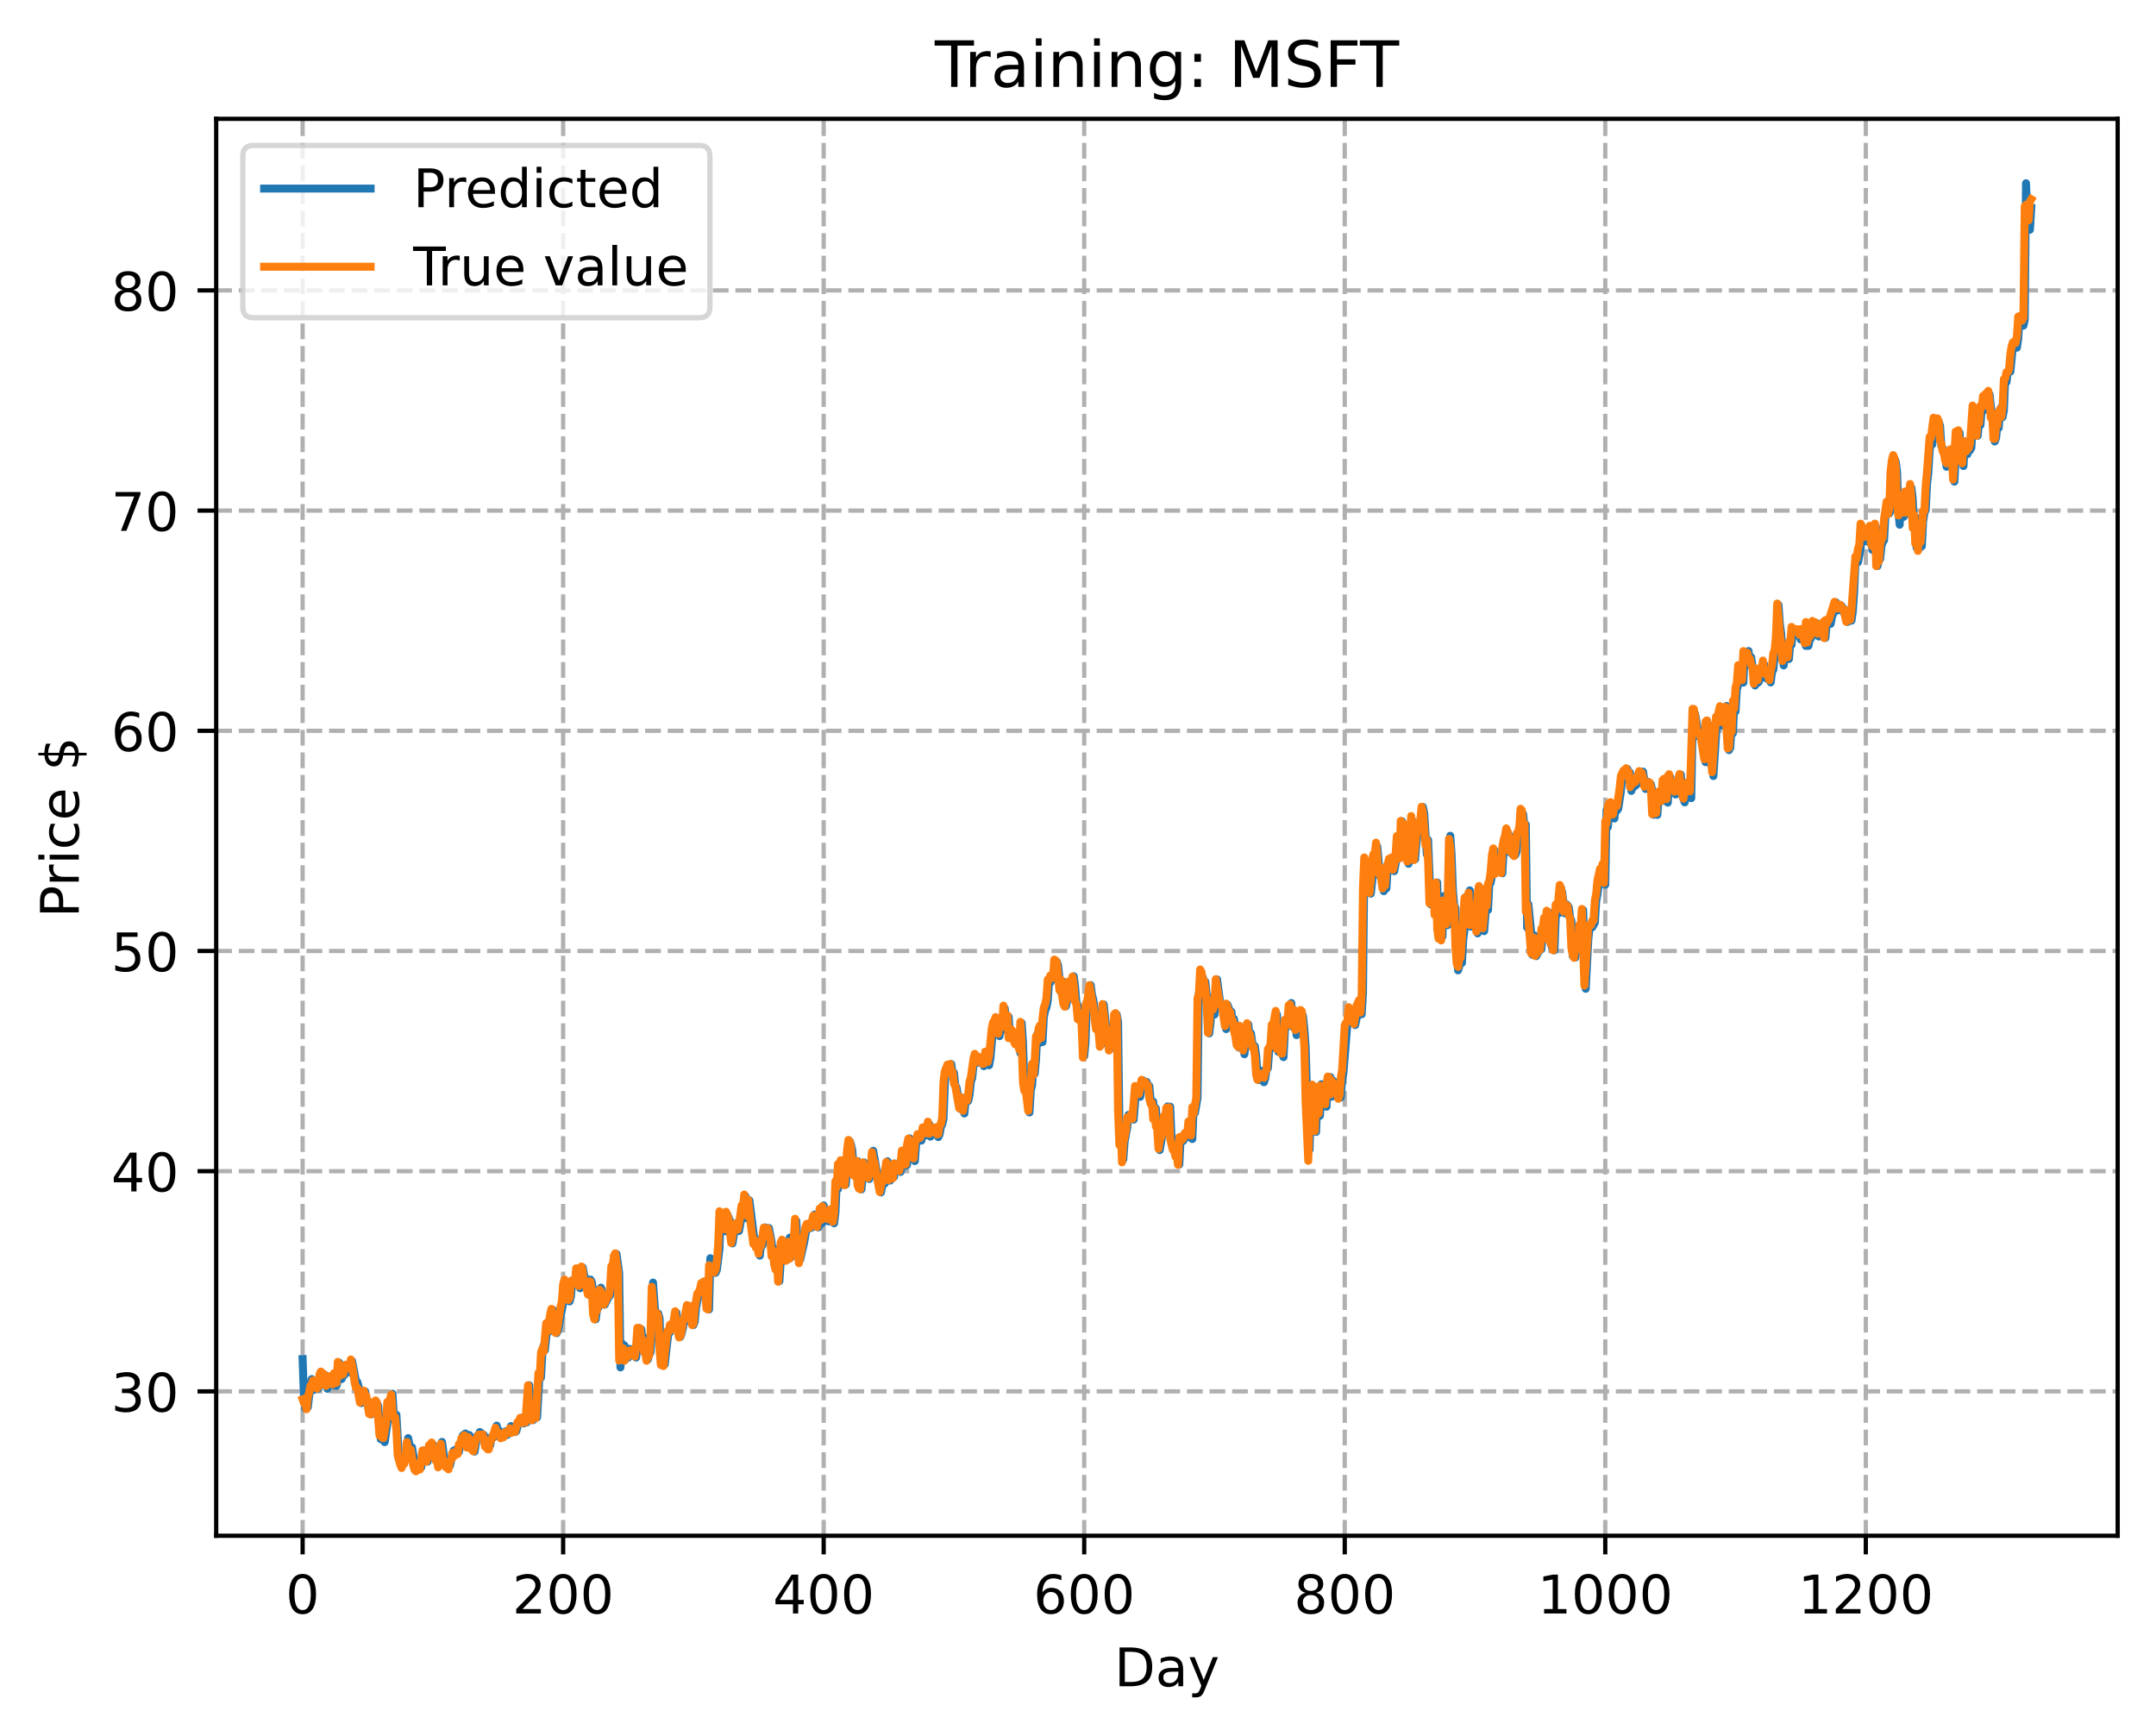 <?xml version="1.0" encoding="utf-8" standalone="no"?>
<!DOCTYPE svg PUBLIC "-//W3C//DTD SVG 1.1//EN"
  "http://www.w3.org/Graphics/SVG/1.1/DTD/svg11.dtd">
<!-- Created with matplotlib (https://matplotlib.org/) -->
<svg height="325.986pt" version="1.1" viewBox="0 0 404.923 325.986" width="404.923pt" xmlns="http://www.w3.org/2000/svg" xmlns:xlink="http://www.w3.org/1999/xlink">
 <defs>
  <style type="text/css">
*{stroke-linecap:butt;stroke-linejoin:round;}
  </style>
 </defs>
 <g id="figure_1">
  <g id="patch_1">
   <path d="M 0 325.986 
L 404.923 325.986 
L 404.923 0 
L 0 0 
z
" style="fill:#ffffff;"/>
  </g>
  <g id="axes_1">
   <g id="patch_2">
    <path d="M 40.603 288.43 
L 397.723 288.43 
L 397.723 22.318 
L 40.603 22.318 
z
" style="fill:#ffffff;"/>
   </g>
   <g id="matplotlib.axis_1">
    <g id="xtick_1">
     <g id="line2d_1">
      <path clip-path="url(#p93d4976bd5)" d="M 56.836 288.43 
L 56.836 22.318 
" style="fill:none;stroke:#b0b0b0;stroke-dasharray:2.96,1.28;stroke-dashoffset:0;stroke-width:0.8;"/>
     </g>
     <g id="line2d_2">
      <defs>
       <path d="M 0 0 
L 0 3.5 
" id="m50eb74ddc1" style="stroke:#000000;stroke-width:0.8;"/>
      </defs>
      <g>
       <use style="stroke:#000000;stroke-width:0.8;" x="56.836" xlink:href="#m50eb74ddc1" y="288.43"/>
      </g>
     </g>
     <g id="text_1">
      <!-- 0 -->
      <defs>
       <path d="M 31.781 66.406 
Q 24.172 66.406 20.328 58.906 
Q 16.5 51.422 16.5 36.375 
Q 16.5 21.391 20.328 13.891 
Q 24.172 6.391 31.781 6.391 
Q 39.453 6.391 43.281 13.891 
Q 47.125 21.391 47.125 36.375 
Q 47.125 51.422 43.281 58.906 
Q 39.453 66.406 31.781 66.406 
z
M 31.781 74.219 
Q 44.047 74.219 50.516 64.516 
Q 56.984 54.828 56.984 36.375 
Q 56.984 17.969 50.516 8.266 
Q 44.047 -1.422 31.781 -1.422 
Q 19.531 -1.422 13.062 8.266 
Q 6.594 17.969 6.594 36.375 
Q 6.594 54.828 13.062 64.516 
Q 19.531 74.219 31.781 74.219 
z
" id="DejaVuSans-48"/>
      </defs>
      <g transform="translate(53.655 303.029)scale(0.1 -0.1)">
       <use xlink:href="#DejaVuSans-48"/>
      </g>
     </g>
    </g>
    <g id="xtick_2">
     <g id="line2d_3">
      <path clip-path="url(#p93d4976bd5)" d="M 105.766 288.43 
L 105.766 22.318 
" style="fill:none;stroke:#b0b0b0;stroke-dasharray:2.96,1.28;stroke-dashoffset:0;stroke-width:0.8;"/>
     </g>
     <g id="line2d_4">
      <g>
       <use style="stroke:#000000;stroke-width:0.8;" x="105.766" xlink:href="#m50eb74ddc1" y="288.43"/>
      </g>
     </g>
     <g id="text_2">
      <!-- 200 -->
      <defs>
       <path d="M 19.188 8.297 
L 53.609 8.297 
L 53.609 0 
L 7.328 0 
L 7.328 8.297 
Q 12.938 14.109 22.625 23.891 
Q 32.328 33.688 34.812 36.531 
Q 39.547 41.844 41.422 45.531 
Q 43.312 49.219 43.312 52.781 
Q 43.312 58.594 39.234 62.25 
Q 35.156 65.922 28.609 65.922 
Q 23.969 65.922 18.812 64.312 
Q 13.672 62.703 7.812 59.422 
L 7.812 69.391 
Q 13.766 71.781 18.938 73 
Q 24.125 74.219 28.422 74.219 
Q 39.75 74.219 46.484 68.547 
Q 53.219 62.891 53.219 53.422 
Q 53.219 48.922 51.531 44.891 
Q 49.859 40.875 45.406 35.406 
Q 44.188 33.984 37.641 27.219 
Q 31.109 20.453 19.188 8.297 
z
" id="DejaVuSans-50"/>
      </defs>
      <g transform="translate(96.223 303.029)scale(0.1 -0.1)">
       <use xlink:href="#DejaVuSans-50"/>
       <use x="63.623" xlink:href="#DejaVuSans-48"/>
       <use x="127.246" xlink:href="#DejaVuSans-48"/>
      </g>
     </g>
    </g>
    <g id="xtick_3">
     <g id="line2d_5">
      <path clip-path="url(#p93d4976bd5)" d="M 154.697 288.43 
L 154.697 22.318 
" style="fill:none;stroke:#b0b0b0;stroke-dasharray:2.96,1.28;stroke-dashoffset:0;stroke-width:0.8;"/>
     </g>
     <g id="line2d_6">
      <g>
       <use style="stroke:#000000;stroke-width:0.8;" x="154.697" xlink:href="#m50eb74ddc1" y="288.43"/>
      </g>
     </g>
     <g id="text_3">
      <!-- 400 -->
      <defs>
       <path d="M 37.797 64.312 
L 12.891 25.391 
L 37.797 25.391 
z
M 35.203 72.906 
L 47.609 72.906 
L 47.609 25.391 
L 58.016 25.391 
L 58.016 17.188 
L 47.609 17.188 
L 47.609 0 
L 37.797 0 
L 37.797 17.188 
L 4.891 17.188 
L 4.891 26.703 
z
" id="DejaVuSans-52"/>
      </defs>
      <g transform="translate(145.153 303.029)scale(0.1 -0.1)">
       <use xlink:href="#DejaVuSans-52"/>
       <use x="63.623" xlink:href="#DejaVuSans-48"/>
       <use x="127.246" xlink:href="#DejaVuSans-48"/>
      </g>
     </g>
    </g>
    <g id="xtick_4">
     <g id="line2d_7">
      <path clip-path="url(#p93d4976bd5)" d="M 203.628 288.43 
L 203.628 22.318 
" style="fill:none;stroke:#b0b0b0;stroke-dasharray:2.96,1.28;stroke-dashoffset:0;stroke-width:0.8;"/>
     </g>
     <g id="line2d_8">
      <g>
       <use style="stroke:#000000;stroke-width:0.8;" x="203.628" xlink:href="#m50eb74ddc1" y="288.43"/>
      </g>
     </g>
     <g id="text_4">
      <!-- 600 -->
      <defs>
       <path d="M 33.016 40.375 
Q 26.375 40.375 22.484 35.828 
Q 18.609 31.297 18.609 23.391 
Q 18.609 15.531 22.484 10.953 
Q 26.375 6.391 33.016 6.391 
Q 39.656 6.391 43.531 10.953 
Q 47.406 15.531 47.406 23.391 
Q 47.406 31.297 43.531 35.828 
Q 39.656 40.375 33.016 40.375 
z
M 52.594 71.297 
L 52.594 62.312 
Q 48.875 64.062 45.094 64.984 
Q 41.312 65.922 37.594 65.922 
Q 27.828 65.922 22.672 59.328 
Q 17.531 52.734 16.797 39.406 
Q 19.672 43.656 24.016 45.922 
Q 28.375 48.188 33.594 48.188 
Q 44.578 48.188 50.953 41.516 
Q 57.328 34.859 57.328 23.391 
Q 57.328 12.156 50.688 5.359 
Q 44.047 -1.422 33.016 -1.422 
Q 20.359 -1.422 13.672 8.266 
Q 6.984 17.969 6.984 36.375 
Q 6.984 53.656 15.188 63.938 
Q 23.391 74.219 37.203 74.219 
Q 40.922 74.219 44.703 73.484 
Q 48.484 72.75 52.594 71.297 
z
" id="DejaVuSans-54"/>
      </defs>
      <g transform="translate(194.084 303.029)scale(0.1 -0.1)">
       <use xlink:href="#DejaVuSans-54"/>
       <use x="63.623" xlink:href="#DejaVuSans-48"/>
       <use x="127.246" xlink:href="#DejaVuSans-48"/>
      </g>
     </g>
    </g>
    <g id="xtick_5">
     <g id="line2d_9">
      <path clip-path="url(#p93d4976bd5)" d="M 252.558 288.43 
L 252.558 22.318 
" style="fill:none;stroke:#b0b0b0;stroke-dasharray:2.96,1.28;stroke-dashoffset:0;stroke-width:0.8;"/>
     </g>
     <g id="line2d_10">
      <g>
       <use style="stroke:#000000;stroke-width:0.8;" x="252.558" xlink:href="#m50eb74ddc1" y="288.43"/>
      </g>
     </g>
     <g id="text_5">
      <!-- 800 -->
      <defs>
       <path d="M 31.781 34.625 
Q 24.75 34.625 20.719 30.859 
Q 16.703 27.094 16.703 20.516 
Q 16.703 13.922 20.719 10.156 
Q 24.75 6.391 31.781 6.391 
Q 38.812 6.391 42.859 10.172 
Q 46.922 13.969 46.922 20.516 
Q 46.922 27.094 42.891 30.859 
Q 38.875 34.625 31.781 34.625 
z
M 21.922 38.812 
Q 15.578 40.375 12.031 44.719 
Q 8.5 49.078 8.5 55.328 
Q 8.5 64.062 14.719 69.141 
Q 20.953 74.219 31.781 74.219 
Q 42.672 74.219 48.875 69.141 
Q 55.078 64.062 55.078 55.328 
Q 55.078 49.078 51.531 44.719 
Q 48 40.375 41.703 38.812 
Q 48.828 37.156 52.797 32.312 
Q 56.781 27.484 56.781 20.516 
Q 56.781 9.906 50.312 4.234 
Q 43.844 -1.422 31.781 -1.422 
Q 19.734 -1.422 13.25 4.234 
Q 6.781 9.906 6.781 20.516 
Q 6.781 27.484 10.781 32.312 
Q 14.797 37.156 21.922 38.812 
z
M 18.312 54.391 
Q 18.312 48.734 21.844 45.562 
Q 25.391 42.391 31.781 42.391 
Q 38.141 42.391 41.719 45.562 
Q 45.312 48.734 45.312 54.391 
Q 45.312 60.062 41.719 63.234 
Q 38.141 66.406 31.781 66.406 
Q 25.391 66.406 21.844 63.234 
Q 18.312 60.062 18.312 54.391 
z
" id="DejaVuSans-56"/>
      </defs>
      <g transform="translate(243.015 303.029)scale(0.1 -0.1)">
       <use xlink:href="#DejaVuSans-56"/>
       <use x="63.623" xlink:href="#DejaVuSans-48"/>
       <use x="127.246" xlink:href="#DejaVuSans-48"/>
      </g>
     </g>
    </g>
    <g id="xtick_6">
     <g id="line2d_11">
      <path clip-path="url(#p93d4976bd5)" d="M 301.489 288.43 
L 301.489 22.318 
" style="fill:none;stroke:#b0b0b0;stroke-dasharray:2.96,1.28;stroke-dashoffset:0;stroke-width:0.8;"/>
     </g>
     <g id="line2d_12">
      <g>
       <use style="stroke:#000000;stroke-width:0.8;" x="301.489" xlink:href="#m50eb74ddc1" y="288.43"/>
      </g>
     </g>
     <g id="text_6">
      <!-- 1000 -->
      <defs>
       <path d="M 12.406 8.297 
L 28.516 8.297 
L 28.516 63.922 
L 10.984 60.406 
L 10.984 69.391 
L 28.422 72.906 
L 38.281 72.906 
L 38.281 8.297 
L 54.391 8.297 
L 54.391 0 
L 12.406 0 
z
" id="DejaVuSans-49"/>
      </defs>
      <g transform="translate(288.764 303.029)scale(0.1 -0.1)">
       <use xlink:href="#DejaVuSans-49"/>
       <use x="63.623" xlink:href="#DejaVuSans-48"/>
       <use x="127.246" xlink:href="#DejaVuSans-48"/>
       <use x="190.869" xlink:href="#DejaVuSans-48"/>
      </g>
     </g>
    </g>
    <g id="xtick_7">
     <g id="line2d_13">
      <path clip-path="url(#p93d4976bd5)" d="M 350.419 288.43 
L 350.419 22.318 
" style="fill:none;stroke:#b0b0b0;stroke-dasharray:2.96,1.28;stroke-dashoffset:0;stroke-width:0.8;"/>
     </g>
     <g id="line2d_14">
      <g>
       <use style="stroke:#000000;stroke-width:0.8;" x="350.419" xlink:href="#m50eb74ddc1" y="288.43"/>
      </g>
     </g>
     <g id="text_7">
      <!-- 1200 -->
      <g transform="translate(337.694 303.029)scale(0.1 -0.1)">
       <use xlink:href="#DejaVuSans-49"/>
       <use x="63.623" xlink:href="#DejaVuSans-50"/>
       <use x="127.246" xlink:href="#DejaVuSans-48"/>
       <use x="190.869" xlink:href="#DejaVuSans-48"/>
      </g>
     </g>
    </g>
    <g id="text_8">
     <!-- Day -->
     <defs>
      <path d="M 19.672 64.797 
L 19.672 8.109 
L 31.594 8.109 
Q 46.688 8.109 53.688 14.938 
Q 60.688 21.781 60.688 36.531 
Q 60.688 51.172 53.688 57.984 
Q 46.688 64.797 31.594 64.797 
z
M 9.812 72.906 
L 30.078 72.906 
Q 51.266 72.906 61.172 64.094 
Q 71.094 55.281 71.094 36.531 
Q 71.094 17.672 61.125 8.828 
Q 51.172 0 30.078 0 
L 9.812 0 
z
" id="DejaVuSans-68"/>
      <path d="M 34.281 27.484 
Q 23.391 27.484 19.188 25 
Q 14.984 22.516 14.984 16.5 
Q 14.984 11.719 18.141 8.906 
Q 21.297 6.109 26.703 6.109 
Q 34.188 6.109 38.703 11.406 
Q 43.219 16.703 43.219 25.484 
L 43.219 27.484 
z
M 52.203 31.203 
L 52.203 0 
L 43.219 0 
L 43.219 8.297 
Q 40.141 3.328 35.547 0.953 
Q 30.953 -1.422 24.312 -1.422 
Q 15.922 -1.422 10.953 3.297 
Q 6 8.016 6 15.922 
Q 6 25.141 12.172 29.828 
Q 18.359 34.516 30.609 34.516 
L 43.219 34.516 
L 43.219 35.406 
Q 43.219 41.609 39.141 45 
Q 35.062 48.391 27.688 48.391 
Q 23 48.391 18.547 47.266 
Q 14.109 46.141 10.016 43.891 
L 10.016 52.203 
Q 14.938 54.109 19.578 55.047 
Q 24.219 56 28.609 56 
Q 40.484 56 46.344 49.844 
Q 52.203 43.703 52.203 31.203 
z
" id="DejaVuSans-97"/>
      <path d="M 32.172 -5.078 
Q 28.375 -14.844 24.75 -17.812 
Q 21.141 -20.797 15.094 -20.797 
L 7.906 -20.797 
L 7.906 -13.281 
L 13.188 -13.281 
Q 16.891 -13.281 18.938 -11.516 
Q 21 -9.766 23.484 -3.219 
L 25.094 0.875 
L 2.984 54.688 
L 12.5 54.688 
L 29.594 11.922 
L 46.688 54.688 
L 56.203 54.688 
z
" id="DejaVuSans-121"/>
     </defs>
     <g transform="translate(209.29 316.707)scale(0.1 -0.1)">
      <use xlink:href="#DejaVuSans-68"/>
      <use x="77.002" xlink:href="#DejaVuSans-97"/>
      <use x="138.281" xlink:href="#DejaVuSans-121"/>
     </g>
    </g>
   </g>
   <g id="matplotlib.axis_2">
    <g id="ytick_1">
     <g id="line2d_15">
      <path clip-path="url(#p93d4976bd5)" d="M 40.603 261.322 
L 397.723 261.322 
" style="fill:none;stroke:#b0b0b0;stroke-dasharray:2.96,1.28;stroke-dashoffset:0;stroke-width:0.8;"/>
     </g>
     <g id="line2d_16">
      <defs>
       <path d="M 0 0 
L -3.5 0 
" id="mb275c84065" style="stroke:#000000;stroke-width:0.8;"/>
      </defs>
      <g>
       <use style="stroke:#000000;stroke-width:0.8;" x="40.603" xlink:href="#mb275c84065" y="261.322"/>
      </g>
     </g>
     <g id="text_9">
      <!-- 30 -->
      <defs>
       <path d="M 40.578 39.312 
Q 47.656 37.797 51.625 33 
Q 55.609 28.219 55.609 21.188 
Q 55.609 10.406 48.188 4.484 
Q 40.766 -1.422 27.094 -1.422 
Q 22.516 -1.422 17.656 -0.516 
Q 12.797 0.391 7.625 2.203 
L 7.625 11.719 
Q 11.719 9.328 16.594 8.109 
Q 21.484 6.891 26.812 6.891 
Q 36.078 6.891 40.938 10.547 
Q 45.797 14.203 45.797 21.188 
Q 45.797 27.641 41.281 31.266 
Q 36.766 34.906 28.719 34.906 
L 20.219 34.906 
L 20.219 43.016 
L 29.109 43.016 
Q 36.375 43.016 40.234 45.922 
Q 44.094 48.828 44.094 54.297 
Q 44.094 59.906 40.109 62.906 
Q 36.141 65.922 28.719 65.922 
Q 24.656 65.922 20.016 65.031 
Q 15.375 64.156 9.812 62.312 
L 9.812 71.094 
Q 15.438 72.656 20.344 73.438 
Q 25.25 74.219 29.594 74.219 
Q 40.828 74.219 47.359 69.109 
Q 53.906 64.016 53.906 55.328 
Q 53.906 49.266 50.438 45.094 
Q 46.969 40.922 40.578 39.312 
z
" id="DejaVuSans-51"/>
      </defs>
      <g transform="translate(20.878 265.121)scale(0.1 -0.1)">
       <use xlink:href="#DejaVuSans-51"/>
       <use x="63.623" xlink:href="#DejaVuSans-48"/>
      </g>
     </g>
    </g>
    <g id="ytick_2">
     <g id="line2d_17">
      <path clip-path="url(#p93d4976bd5)" d="M 40.603 219.967 
L 397.723 219.967 
" style="fill:none;stroke:#b0b0b0;stroke-dasharray:2.96,1.28;stroke-dashoffset:0;stroke-width:0.8;"/>
     </g>
     <g id="line2d_18">
      <g>
       <use style="stroke:#000000;stroke-width:0.8;" x="40.603" xlink:href="#mb275c84065" y="219.967"/>
      </g>
     </g>
     <g id="text_10">
      <!-- 40 -->
      <g transform="translate(20.878 223.766)scale(0.1 -0.1)">
       <use xlink:href="#DejaVuSans-52"/>
       <use x="63.623" xlink:href="#DejaVuSans-48"/>
      </g>
     </g>
    </g>
    <g id="ytick_3">
     <g id="line2d_19">
      <path clip-path="url(#p93d4976bd5)" d="M 40.603 178.611 
L 397.723 178.611 
" style="fill:none;stroke:#b0b0b0;stroke-dasharray:2.96,1.28;stroke-dashoffset:0;stroke-width:0.8;"/>
     </g>
     <g id="line2d_20">
      <g>
       <use style="stroke:#000000;stroke-width:0.8;" x="40.603" xlink:href="#mb275c84065" y="178.611"/>
      </g>
     </g>
     <g id="text_11">
      <!-- 50 -->
      <defs>
       <path d="M 10.797 72.906 
L 49.516 72.906 
L 49.516 64.594 
L 19.828 64.594 
L 19.828 46.734 
Q 21.969 47.469 24.109 47.828 
Q 26.266 48.188 28.422 48.188 
Q 40.625 48.188 47.75 41.5 
Q 54.891 34.812 54.891 23.391 
Q 54.891 11.625 47.562 5.094 
Q 40.234 -1.422 26.906 -1.422 
Q 22.312 -1.422 17.547 -0.641 
Q 12.797 0.141 7.719 1.703 
L 7.719 11.625 
Q 12.109 9.234 16.797 8.062 
Q 21.484 6.891 26.703 6.891 
Q 35.156 6.891 40.078 11.328 
Q 45.016 15.766 45.016 23.391 
Q 45.016 31 40.078 35.438 
Q 35.156 39.891 26.703 39.891 
Q 22.75 39.891 18.812 39.016 
Q 14.891 38.141 10.797 36.281 
z
" id="DejaVuSans-53"/>
      </defs>
      <g transform="translate(20.878 182.41)scale(0.1 -0.1)">
       <use xlink:href="#DejaVuSans-53"/>
       <use x="63.623" xlink:href="#DejaVuSans-48"/>
      </g>
     </g>
    </g>
    <g id="ytick_4">
     <g id="line2d_21">
      <path clip-path="url(#p93d4976bd5)" d="M 40.603 137.255 
L 397.723 137.255 
" style="fill:none;stroke:#b0b0b0;stroke-dasharray:2.96,1.28;stroke-dashoffset:0;stroke-width:0.8;"/>
     </g>
     <g id="line2d_22">
      <g>
       <use style="stroke:#000000;stroke-width:0.8;" x="40.603" xlink:href="#mb275c84065" y="137.255"/>
      </g>
     </g>
     <g id="text_12">
      <!-- 60 -->
      <g transform="translate(20.878 141.055)scale(0.1 -0.1)">
       <use xlink:href="#DejaVuSans-54"/>
       <use x="63.623" xlink:href="#DejaVuSans-48"/>
      </g>
     </g>
    </g>
    <g id="ytick_5">
     <g id="line2d_23">
      <path clip-path="url(#p93d4976bd5)" d="M 40.603 95.9 
L 397.723 95.9 
" style="fill:none;stroke:#b0b0b0;stroke-dasharray:2.96,1.28;stroke-dashoffset:0;stroke-width:0.8;"/>
     </g>
     <g id="line2d_24">
      <g>
       <use style="stroke:#000000;stroke-width:0.8;" x="40.603" xlink:href="#mb275c84065" y="95.9"/>
      </g>
     </g>
     <g id="text_13">
      <!-- 70 -->
      <defs>
       <path d="M 8.203 72.906 
L 55.078 72.906 
L 55.078 68.703 
L 28.609 0 
L 18.312 0 
L 43.219 64.594 
L 8.203 64.594 
z
" id="DejaVuSans-55"/>
      </defs>
      <g transform="translate(20.878 99.699)scale(0.1 -0.1)">
       <use xlink:href="#DejaVuSans-55"/>
       <use x="63.623" xlink:href="#DejaVuSans-48"/>
      </g>
     </g>
    </g>
    <g id="ytick_6">
     <g id="line2d_25">
      <path clip-path="url(#p93d4976bd5)" d="M 40.603 54.544 
L 397.723 54.544 
" style="fill:none;stroke:#b0b0b0;stroke-dasharray:2.96,1.28;stroke-dashoffset:0;stroke-width:0.8;"/>
     </g>
     <g id="line2d_26">
      <g>
       <use style="stroke:#000000;stroke-width:0.8;" x="40.603" xlink:href="#mb275c84065" y="54.544"/>
      </g>
     </g>
     <g id="text_14">
      <!-- 80 -->
      <g transform="translate(20.878 58.344)scale(0.1 -0.1)">
       <use xlink:href="#DejaVuSans-56"/>
       <use x="63.623" xlink:href="#DejaVuSans-48"/>
      </g>
     </g>
    </g>
    <g id="text_15">
     <!-- Price $ -->
     <defs>
      <path d="M 19.672 64.797 
L 19.672 37.406 
L 32.078 37.406 
Q 38.969 37.406 42.719 40.969 
Q 46.484 44.531 46.484 51.125 
Q 46.484 57.672 42.719 61.234 
Q 38.969 64.797 32.078 64.797 
z
M 9.812 72.906 
L 32.078 72.906 
Q 44.344 72.906 50.609 67.359 
Q 56.891 61.812 56.891 51.125 
Q 56.891 40.328 50.609 34.812 
Q 44.344 29.297 32.078 29.297 
L 19.672 29.297 
L 19.672 0 
L 9.812 0 
z
" id="DejaVuSans-80"/>
      <path d="M 41.109 46.297 
Q 39.594 47.172 37.812 47.578 
Q 36.031 48 33.891 48 
Q 26.266 48 22.188 43.047 
Q 18.109 38.094 18.109 28.812 
L 18.109 0 
L 9.078 0 
L 9.078 54.688 
L 18.109 54.688 
L 18.109 46.188 
Q 20.953 51.172 25.484 53.578 
Q 30.031 56 36.531 56 
Q 37.453 56 38.578 55.875 
Q 39.703 55.766 41.062 55.516 
z
" id="DejaVuSans-114"/>
      <path d="M 9.422 54.688 
L 18.406 54.688 
L 18.406 0 
L 9.422 0 
z
M 9.422 75.984 
L 18.406 75.984 
L 18.406 64.594 
L 9.422 64.594 
z
" id="DejaVuSans-105"/>
      <path d="M 48.781 52.594 
L 48.781 44.188 
Q 44.969 46.297 41.141 47.344 
Q 37.312 48.391 33.406 48.391 
Q 24.656 48.391 19.812 42.844 
Q 14.984 37.312 14.984 27.297 
Q 14.984 17.281 19.812 11.734 
Q 24.656 6.203 33.406 6.203 
Q 37.312 6.203 41.141 7.25 
Q 44.969 8.297 48.781 10.406 
L 48.781 2.094 
Q 45.016 0.344 40.984 -0.531 
Q 36.969 -1.422 32.422 -1.422 
Q 20.062 -1.422 12.781 6.344 
Q 5.516 14.109 5.516 27.297 
Q 5.516 40.672 12.859 48.328 
Q 20.219 56 33.016 56 
Q 37.156 56 41.109 55.141 
Q 45.062 54.297 48.781 52.594 
z
" id="DejaVuSans-99"/>
      <path d="M 56.203 29.594 
L 56.203 25.203 
L 14.891 25.203 
Q 15.484 15.922 20.484 11.062 
Q 25.484 6.203 34.422 6.203 
Q 39.594 6.203 44.453 7.469 
Q 49.312 8.734 54.109 11.281 
L 54.109 2.781 
Q 49.266 0.734 44.188 -0.344 
Q 39.109 -1.422 33.891 -1.422 
Q 20.797 -1.422 13.156 6.188 
Q 5.516 13.812 5.516 26.812 
Q 5.516 40.234 12.766 48.109 
Q 20.016 56 32.328 56 
Q 43.359 56 49.781 48.891 
Q 56.203 41.797 56.203 29.594 
z
M 47.219 32.234 
Q 47.125 39.594 43.094 43.984 
Q 39.062 48.391 32.422 48.391 
Q 24.906 48.391 20.391 44.141 
Q 15.875 39.891 15.188 32.172 
z
" id="DejaVuSans-101"/>
      <path id="DejaVuSans-32"/>
      <path d="M 33.797 -14.703 
L 28.906 -14.703 
L 28.859 0 
Q 23.734 0.094 18.609 1.188 
Q 13.484 2.297 8.297 4.5 
L 8.297 13.281 
Q 13.281 10.156 18.375 8.562 
Q 23.484 6.984 28.906 6.938 
L 28.906 29.203 
Q 18.109 30.953 13.203 35.156 
Q 8.297 39.359 8.297 46.688 
Q 8.297 54.641 13.625 59.219 
Q 18.953 63.812 28.906 64.5 
L 28.906 75.984 
L 33.797 75.984 
L 33.797 64.656 
Q 38.328 64.453 42.578 63.688 
Q 46.828 62.938 50.875 61.625 
L 50.875 53.078 
Q 46.828 55.125 42.547 56.25 
Q 38.281 57.375 33.797 57.562 
L 33.797 36.719 
Q 44.875 35.016 50.094 30.609 
Q 55.328 26.219 55.328 18.609 
Q 55.328 10.359 49.781 5.594 
Q 44.234 0.828 33.797 0.094 
z
M 28.906 37.594 
L 28.906 57.625 
Q 23.25 56.984 20.266 54.391 
Q 17.281 51.812 17.281 47.516 
Q 17.281 43.312 20.031 40.969 
Q 22.797 38.625 28.906 37.594 
z
M 33.797 28.219 
L 33.797 7.078 
Q 39.984 7.906 43.141 10.594 
Q 46.297 13.281 46.297 17.672 
Q 46.297 21.969 43.281 24.5 
Q 40.281 27.047 33.797 28.219 
z
" id="DejaVuSans-36"/>
     </defs>
     <g transform="translate(14.798 172.342)rotate(-90)scale(0.1 -0.1)">
      <use xlink:href="#DejaVuSans-80"/>
      <use x="58.553" xlink:href="#DejaVuSans-114"/>
      <use x="99.666" xlink:href="#DejaVuSans-105"/>
      <use x="127.449" xlink:href="#DejaVuSans-99"/>
      <use x="182.43" xlink:href="#DejaVuSans-101"/>
      <use x="243.953" xlink:href="#DejaVuSans-32"/>
      <use x="275.74" xlink:href="#DejaVuSans-36"/>
     </g>
    </g>
   </g>
   <g id="line2d_27">
    <path clip-path="url(#p93d4976bd5)" d="M 56.836 255.255 
L 57.081 262.271 
L 57.325 264.49 
L 57.57 263.346 
L 57.814 264.293 
L 58.304 260.095 
L 58.548 259.01 
L 58.793 261.097 
L 59.038 259.421 
L 59.527 259.954 
L 59.772 260.797 
L 60.016 260.272 
L 60.261 257.694 
L 60.506 257.968 
L 60.75 259.616 
L 60.995 258.196 
L 61.24 259.257 
L 61.484 260.833 
L 61.729 258.98 
L 61.974 259.226 
L 62.218 259.823 
L 62.463 258.804 
L 62.708 260.221 
L 62.952 257.949 
L 63.197 260.281 
L 63.441 259.292 
L 63.686 255.903 
L 63.931 258.435 
L 64.175 259.004 
L 64.42 258.035 
L 64.665 258.261 
L 64.909 257.711 
L 65.154 256.873 
L 65.399 256.766 
L 65.888 257.806 
L 66.133 255.631 
L 66.867 259.457 
L 67.111 259.557 
L 67.356 260.448 
L 67.601 262.732 
L 67.845 263.525 
L 68.335 261.596 
L 68.579 261.323 
L 68.824 262.98 
L 69.069 263.631 
L 69.313 265.054 
L 69.558 265.016 
L 69.802 265.607 
L 70.292 264.121 
L 70.781 263.554 
L 71.026 264.011 
L 71.515 270.3 
L 72.004 269.263 
L 72.249 270.854 
L 72.738 267.388 
L 72.983 263.487 
L 73.228 263.731 
L 73.472 262.986 
L 73.717 261.76 
L 73.962 265.86 
L 74.206 266.832 
L 74.451 265.726 
L 74.94 274.111 
L 75.185 273.875 
L 75.674 274.62 
L 75.919 273.456 
L 76.163 274.09 
L 76.408 273.046 
L 76.653 270.094 
L 77.142 272.527 
L 77.387 271.818 
L 77.876 274.832 
L 78.365 275.847 
L 78.61 274.537 
L 78.855 274.195 
L 79.099 275.623 
L 79.589 272.412 
L 79.833 272.582 
L 80.323 274.508 
L 80.812 271.467 
L 81.056 272.413 
L 81.301 271.278 
L 82.035 273.67 
L 82.28 273.579 
L 82.524 274.871 
L 82.769 274.911 
L 83.014 270.806 
L 83.503 274.377 
L 83.748 274.734 
L 83.992 275.447 
L 84.237 274.653 
L 84.482 275.333 
L 84.971 273.339 
L 85.216 272.438 
L 85.46 272.995 
L 85.705 272.169 
L 85.95 272.291 
L 86.194 272.697 
L 86.439 271.14 
L 86.684 270.6 
L 86.928 269.585 
L 87.417 269.222 
L 87.662 269.787 
L 87.907 271.331 
L 88.151 269.52 
L 88.396 271.071 
L 88.641 271.145 
L 89.13 272.627 
L 89.619 269.682 
L 89.864 269.593 
L 90.109 268.953 
L 90.353 269.106 
L 90.598 269.44 
L 90.843 269.487 
L 91.087 269.863 
L 91.332 271.669 
L 91.577 270.202 
L 91.821 271.371 
L 92.066 271.44 
L 92.311 269.876 
L 92.555 270.036 
L 92.8 269.875 
L 93.289 267.747 
L 93.534 269.04 
L 93.778 268.682 
L 94.023 268.983 
L 94.268 269.948 
L 94.512 269.736 
L 95.002 268.805 
L 95.246 269.517 
L 95.736 268.492 
L 95.98 267.836 
L 96.225 268.65 
L 96.47 268.404 
L 96.714 268.968 
L 96.959 268.82 
L 97.448 267.052 
L 97.693 266.999 
L 97.938 266.288 
L 98.427 267.321 
L 98.672 266.944 
L 98.916 267.163 
L 99.405 260.17 
L 99.65 265.993 
L 100.139 266.716 
L 100.384 265.192 
L 100.873 266.218 
L 101.363 257.615 
L 101.607 258.741 
L 101.852 254.345 
L 102.097 252.74 
L 102.341 253.583 
L 102.831 248.798 
L 103.075 250.117 
L 103.565 246.786 
L 103.809 245.971 
L 104.299 249.311 
L 104.543 250.384 
L 104.788 249.932 
L 105.766 244.771 
L 106.011 241.525 
L 106.256 240.702 
L 106.5 241.278 
L 106.99 244.419 
L 107.234 243.492 
L 107.479 240.478 
L 107.724 241.354 
L 107.968 240.367 
L 108.213 241.088 
L 108.458 238.642 
L 108.702 241.431 
L 108.947 241.947 
L 109.192 240.813 
L 109.436 238.042 
L 109.681 239.266 
L 109.926 241.55 
L 110.17 240.166 
L 110.66 243.196 
L 110.904 240.33 
L 111.149 240.757 
L 111.393 242.278 
L 111.638 246.73 
L 111.883 247.793 
L 112.127 245.914 
L 112.372 245.611 
L 112.617 242.76 
L 112.861 241.837 
L 113.351 243.196 
L 113.595 245.025 
L 114.329 243.499 
L 114.574 243.326 
L 114.819 241.877 
L 115.063 238.005 
L 115.308 238.666 
L 115.553 236.27 
L 115.797 235.514 
L 116.287 239.101 
L 116.531 256.817 
L 116.776 252.272 
L 117.02 253.475 
L 117.265 252.685 
L 117.51 255.293 
L 117.754 254.475 
L 117.999 254.983 
L 118.244 253.332 
L 118.488 253.45 
L 118.733 254.294 
L 118.978 253.336 
L 119.467 254.964 
L 119.712 252.929 
L 119.956 249.382 
L 120.201 250.296 
L 120.446 249.655 
L 120.69 252.074 
L 120.935 251.165 
L 121.18 254.3 
L 121.424 254.201 
L 121.669 255.352 
L 121.914 254.151 
L 122.158 254.056 
L 122.403 251.088 
L 122.648 240.886 
L 123.137 247.814 
L 123.381 248.556 
L 123.626 246.685 
L 123.871 247.554 
L 124.115 254.584 
L 124.36 256.41 
L 124.605 255.759 
L 124.849 256.233 
L 125.583 249.839 
L 125.828 250.254 
L 126.073 249.021 
L 126.317 249.512 
L 127.051 246.537 
L 127.296 249.869 
L 127.541 249.99 
L 127.785 251.084 
L 128.03 250.41 
L 128.275 249.401 
L 128.519 247.523 
L 128.764 248.17 
L 129.253 245.305 
L 129.498 245.7 
L 129.742 245.322 
L 129.987 247.668 
L 130.232 248.878 
L 130.476 248.268 
L 130.721 245.557 
L 131.21 243.254 
L 131.944 241.242 
L 132.189 241.156 
L 132.434 240.659 
L 132.678 242.296 
L 132.923 245.788 
L 133.168 245.94 
L 133.412 236.307 
L 133.657 238.706 
L 133.902 238.75 
L 134.146 238.134 
L 134.391 239.063 
L 134.636 238.522 
L 135.125 234.524 
L 135.369 227.754 
L 135.614 230.482 
L 135.859 229.314 
L 136.348 231.263 
L 136.593 228.117 
L 137.082 229.23 
L 137.571 233.531 
L 138.061 230.506 
L 138.305 230.204 
L 138.55 229.556 
L 138.795 231.199 
L 139.039 229.936 
L 139.529 226.518 
L 139.773 227.31 
L 140.018 224.691 
L 140.263 228.813 
L 140.752 225.44 
L 141.73 233.24 
L 141.975 232.727 
L 142.22 234.167 
L 142.709 235.829 
L 142.954 233.268 
L 143.198 233.928 
L 143.688 230.525 
L 143.932 231.448 
L 144.177 231.519 
L 144.422 230.64 
L 144.911 233.233 
L 145.156 235.98 
L 145.4 234.493 
L 145.645 237.586 
L 145.89 238.536 
L 146.134 236.118 
L 146.379 240.626 
L 146.868 233.323 
L 147.113 233.119 
L 147.357 235.178 
L 147.847 236.583 
L 148.091 236.474 
L 148.336 232.441 
L 148.581 236.124 
L 148.825 235.738 
L 149.315 233.344 
L 149.559 229.306 
L 149.804 234.153 
L 150.049 234.684 
L 150.293 236.568 
L 151.027 233.352 
L 151.517 230.555 
L 151.761 229.903 
L 152.006 229.973 
L 152.251 230.649 
L 152.495 230.494 
L 152.984 228.109 
L 153.229 229.948 
L 153.474 230.43 
L 153.718 230.514 
L 154.208 227.198 
L 154.452 229.737 
L 154.697 226.39 
L 154.942 228.427 
L 155.186 228.211 
L 155.676 229.398 
L 156.165 227.235 
L 156.654 229.75 
L 156.899 227.808 
L 157.144 222.13 
L 157.388 223.31 
L 157.633 218.488 
L 157.878 219.224 
L 158.122 218.286 
L 158.367 218.901 
L 158.856 222.495 
L 159.345 215.599 
L 159.59 214.315 
L 159.835 215 
L 160.079 216.073 
L 160.324 220.241 
L 160.813 220.991 
L 161.058 218.071 
L 161.303 222.635 
L 161.792 223.386 
L 162.281 218.315 
L 162.526 220.524 
L 162.771 220.498 
L 163.015 219.942 
L 163.26 221.433 
L 163.749 219.816 
L 163.994 216.129 
L 164.728 220.3 
L 164.972 220.826 
L 165.462 223.957 
L 165.951 221.533 
L 166.196 222.257 
L 166.685 218.101 
L 166.93 219.392 
L 167.174 221.729 
L 167.419 220.409 
L 167.664 220.933 
L 167.908 221.047 
L 168.153 218.535 
L 168.398 219.633 
L 168.642 219.491 
L 168.887 219.481 
L 169.132 220.112 
L 169.376 218.738 
L 169.621 216.151 
L 169.866 216.957 
L 170.11 218.953 
L 170.355 218.793 
L 170.6 214.9 
L 170.844 213.802 
L 171.333 215.989 
L 171.578 216.58 
L 171.823 218.065 
L 172.067 214.765 
L 172.312 213.961 
L 172.801 213.566 
L 173.046 214.223 
L 173.291 213.364 
L 173.535 211.998 
L 173.78 213.057 
L 174.025 211.865 
L 174.269 213.252 
L 174.514 211.128 
L 174.759 213.475 
L 175.003 212.321 
L 175.248 212.261 
L 175.493 213.059 
L 175.737 212.04 
L 175.982 213.232 
L 176.227 213.561 
L 176.471 213.042 
L 176.716 211.631 
L 176.96 211.195 
L 177.205 210.101 
L 177.45 203.352 
L 177.694 200.642 
L 177.939 201.117 
L 178.184 200.418 
L 178.428 200.248 
L 178.673 199.856 
L 178.918 201.884 
L 179.162 201.461 
L 179.407 203.765 
L 179.652 204.239 
L 180.141 207.045 
L 180.386 208.278 
L 180.63 206.114 
L 181.12 209.126 
L 181.364 206.587 
L 181.609 206.924 
L 181.854 206.765 
L 182.098 205.564 
L 182.343 203.167 
L 182.588 202.472 
L 182.832 200.057 
L 183.321 198.446 
L 183.566 199.61 
L 183.811 198.653 
L 184.055 198.857 
L 184.3 198.696 
L 184.789 200.242 
L 185.034 199.947 
L 185.279 197.815 
L 185.523 199.46 
L 185.768 200.066 
L 186.013 198.765 
L 186.502 193.149 
L 186.747 192.185 
L 186.991 192.262 
L 187.236 191.536 
L 187.481 192.582 
L 187.725 194.601 
L 187.97 192.297 
L 188.215 193.53 
L 188.459 192.384 
L 188.704 189.371 
L 188.948 191.889 
L 189.193 193.03 
L 189.438 190.973 
L 189.682 194.92 
L 189.927 193.595 
L 190.416 194.295 
L 190.906 196.171 
L 191.15 194.965 
L 191.395 195.041 
L 191.64 197.779 
L 191.884 192.123 
L 192.129 195.735 
L 192.374 202.933 
L 192.618 204.555 
L 192.863 203.906 
L 193.108 207.567 
L 193.352 208.937 
L 193.597 204.697 
L 193.842 203.823 
L 194.086 199.738 
L 194.331 201.672 
L 194.575 198.999 
L 194.82 194.188 
L 195.065 195.983 
L 195.309 193.291 
L 195.554 192.703 
L 195.799 195.711 
L 196.043 191.017 
L 196.288 189.796 
L 196.533 189.225 
L 196.777 188.014 
L 197.022 184.316 
L 197.267 184.54 
L 197.511 183.421 
L 198.001 183.902 
L 198.245 180.638 
L 198.49 180.623 
L 198.735 181.331 
L 199.224 186.294 
L 199.469 184.225 
L 199.713 187.148 
L 199.958 188.541 
L 200.203 188.984 
L 200.447 187.815 
L 200.692 187.602 
L 200.936 184.519 
L 201.181 185.143 
L 201.426 186.917 
L 201.67 183.358 
L 201.915 185.295 
L 202.16 188.299 
L 202.404 188.815 
L 202.649 191.347 
L 202.894 189.967 
L 203.383 192.137 
L 203.628 198.356 
L 203.872 195.829 
L 204.117 188.734 
L 204.362 188.319 
L 204.606 187.024 
L 204.851 185.024 
L 205.096 186.875 
L 205.34 187.782 
L 206.074 193.208 
L 206.319 191.64 
L 206.808 196.213 
L 207.053 194.336 
L 207.297 188.648 
L 207.787 193.266 
L 208.031 193.179 
L 208.521 197.008 
L 208.765 194.575 
L 209.01 194.061 
L 209.255 196.201 
L 209.499 190.686 
L 209.744 190.564 
L 209.989 191.887 
L 210.233 211.451 
L 210.478 214.375 
L 210.723 211.383 
L 210.967 217.76 
L 211.212 214.45 
L 211.701 211.819 
L 211.946 209.378 
L 212.435 210.011 
L 212.68 208.991 
L 212.924 210.277 
L 213.414 204.097 
L 213.658 205.607 
L 213.903 205.526 
L 214.148 205.999 
L 214.637 202.894 
L 215.126 203.771 
L 215.371 203.191 
L 215.616 204.082 
L 215.86 203.964 
L 216.105 206.627 
L 216.35 207.566 
L 216.594 206.9 
L 216.839 210.076 
L 217.084 208.142 
L 217.328 211.262 
L 217.573 211.53 
L 217.818 216 
L 218.307 213.08 
L 218.551 212.923 
L 218.796 209.808 
L 219.041 210.48 
L 219.285 207.804 
L 219.53 208.163 
L 219.775 207.842 
L 220.019 213.501 
L 220.264 215.015 
L 220.509 215.818 
L 220.753 215.646 
L 220.998 217.117 
L 221.243 217.023 
L 221.487 218.718 
L 221.732 213.837 
L 221.977 213.586 
L 222.221 214.288 
L 222.466 213.755 
L 222.711 212.718 
L 222.955 212.882 
L 223.2 213.583 
L 223.445 210.522 
L 223.689 211.49 
L 223.934 213.923 
L 224.179 207.988 
L 224.423 209.01 
L 224.912 206.191 
L 225.157 186.613 
L 225.402 187.906 
L 225.646 183.197 
L 225.891 183.543 
L 226.136 184.323 
L 226.38 184.398 
L 226.87 189.146 
L 227.114 194.088 
L 227.359 191.993 
L 227.604 187.553 
L 227.848 190.041 
L 228.093 190.569 
L 228.582 183.939 
L 229.072 187.644 
L 229.316 189.366 
L 229.561 188.629 
L 230.05 191.645 
L 230.295 193.281 
L 230.539 188.707 
L 230.784 189.309 
L 231.029 191.657 
L 231.273 189.994 
L 231.518 191.815 
L 231.763 191.388 
L 232.252 194.815 
L 232.497 196.287 
L 232.741 196.75 
L 232.986 192.827 
L 233.231 193.743 
L 233.72 197.998 
L 233.965 195.701 
L 234.209 195.563 
L 234.454 192.409 
L 234.699 195.064 
L 234.943 194.053 
L 235.188 195.838 
L 235.433 196.639 
L 235.677 196.493 
L 235.922 198.288 
L 236.167 201.815 
L 236.411 202.849 
L 236.656 201.041 
L 236.9 202.087 
L 237.145 202.366 
L 237.39 203.256 
L 237.634 202.527 
L 237.879 200.679 
L 238.124 200.624 
L 238.368 197.234 
L 238.613 197.046 
L 238.858 196.695 
L 239.102 192.921 
L 239.347 193.328 
L 239.836 190.552 
L 240.081 197.543 
L 240.326 194.973 
L 240.57 195.475 
L 240.815 197.938 
L 241.06 198.543 
L 241.304 193.845 
L 241.549 191.635 
L 241.794 192.428 
L 242.038 192.02 
L 242.283 189.218 
L 242.527 188.38 
L 242.772 192.854 
L 243.017 192.473 
L 243.261 189.876 
L 243.506 194.406 
L 243.751 192.739 
L 243.995 192.438 
L 244.485 190.204 
L 244.729 190.916 
L 244.974 193.213 
L 245.219 196.644 
L 245.708 213.611 
L 245.953 215.931 
L 246.197 207.699 
L 246.442 203.817 
L 246.687 203.978 
L 246.931 205.79 
L 247.176 212.589 
L 247.421 205.977 
L 247.665 205.223 
L 247.91 209.553 
L 248.155 203.634 
L 248.399 206.965 
L 248.644 206.167 
L 248.888 205.794 
L 249.133 207.862 
L 249.378 203.669 
L 249.622 202.369 
L 249.867 202.295 
L 250.112 205.976 
L 250.356 202.944 
L 250.601 204.585 
L 250.846 204.234 
L 251.09 204.202 
L 251.335 203.337 
L 251.58 206.197 
L 251.824 206.113 
L 252.069 202.649 
L 252.314 201.517 
L 253.048 192.286 
L 253.292 192.213 
L 253.537 189.574 
L 254.026 191.858 
L 254.271 192.037 
L 254.515 192.521 
L 255.249 189.201 
L 255.494 188.645 
L 255.739 190.487 
L 255.983 186.553 
L 256.228 163.067 
L 256.473 162.658 
L 256.717 164.36 
L 256.962 163.363 
L 257.451 167.845 
L 257.696 165.637 
L 257.941 162.276 
L 258.185 160.723 
L 258.43 161.399 
L 258.675 158.999 
L 259.164 164.564 
L 259.409 163.406 
L 259.898 167.375 
L 260.143 163.387 
L 260.387 166.856 
L 260.632 162.916 
L 260.876 162.091 
L 261.61 161.684 
L 261.855 163.613 
L 262.1 162.319 
L 262.834 157.285 
L 263.078 161.062 
L 263.323 154.239 
L 263.568 155.212 
L 263.812 155.479 
L 264.057 158.554 
L 264.302 156.635 
L 264.546 162.226 
L 264.791 157.927 
L 265.036 156.799 
L 265.28 154.161 
L 265.525 155.124 
L 265.77 161.395 
L 266.014 158.405 
L 266.503 154.917 
L 266.748 155.596 
L 266.993 154.883 
L 267.237 151.552 
L 267.482 152.714 
L 267.971 160.451 
L 268.216 157.76 
L 268.705 169.853 
L 268.95 167.906 
L 269.195 169.3 
L 269.439 167.148 
L 269.684 171.026 
L 269.929 165.75 
L 270.173 175.344 
L 270.418 176.138 
L 270.663 175.891 
L 270.907 175.898 
L 271.152 168.304 
L 271.397 171.255 
L 271.641 169.883 
L 271.886 173.756 
L 272.131 170.16 
L 272.375 156.969 
L 272.62 160.395 
L 272.864 167.097 
L 273.109 170.018 
L 273.354 170.567 
L 273.598 178.353 
L 273.843 182.247 
L 274.088 181.468 
L 274.332 179.092 
L 274.577 180.838 
L 274.822 176.344 
L 275.066 174.481 
L 275.311 168.451 
L 275.8 171.614 
L 276.045 167.224 
L 276.29 174.042 
L 276.534 173.754 
L 276.779 170.719 
L 277.024 173.128 
L 277.268 173.222 
L 277.513 175.306 
L 277.758 168.306 
L 278.002 166.946 
L 278.247 169.486 
L 278.491 170.787 
L 278.736 174.881 
L 278.981 171.856 
L 279.225 166.929 
L 279.47 170.898 
L 279.715 165.924 
L 279.959 165.797 
L 280.204 164.455 
L 280.449 160.79 
L 280.693 159.723 
L 280.938 163.925 
L 281.183 163.22 
L 281.427 161.953 
L 281.672 162.54 
L 281.917 161.336 
L 282.161 164.014 
L 282.406 159.29 
L 282.651 157.322 
L 282.895 156.925 
L 283.14 156.307 
L 283.385 156.852 
L 283.629 160.109 
L 283.874 157.835 
L 284.118 160.512 
L 284.363 160.143 
L 284.608 160.566 
L 284.852 159.893 
L 285.097 156.737 
L 285.342 156.916 
L 285.586 155.701 
L 285.831 152.88 
L 286.076 152.927 
L 286.32 155.593 
L 286.565 154.865 
L 286.81 174.206 
L 287.054 169.83 
L 287.544 174.885 
L 287.788 179.323 
L 288.033 179.325 
L 288.278 175.73 
L 288.522 179.578 
L 289.012 178.67 
L 289.256 177.227 
L 289.501 178.286 
L 289.746 174.416 
L 289.99 173.72 
L 290.235 172.308 
L 290.479 174.138 
L 290.724 171.262 
L 290.969 176.443 
L 291.213 175.105 
L 291.458 177.866 
L 291.703 175.561 
L 291.947 178.468 
L 292.192 171.956 
L 292.437 169.849 
L 292.681 171.581 
L 293.171 166.778 
L 293.415 167.706 
L 293.905 171.543 
L 294.149 169.826 
L 294.394 170.012 
L 294.639 170.399 
L 294.883 172.334 
L 295.128 172.902 
L 295.373 179.533 
L 295.617 179.49 
L 295.862 179.845 
L 296.106 177.292 
L 296.351 178.412 
L 296.596 178.294 
L 296.84 173.82 
L 297.085 174.85 
L 297.33 170.909 
L 297.819 185.703 
L 298.308 176.344 
L 298.553 174.174 
L 298.798 174.066 
L 299.042 174.16 
L 299.532 173.293 
L 299.776 169.306 
L 300.021 167.989 
L 300.51 164.278 
L 300.755 163.337 
L 301 164.315 
L 301.244 162.511 
L 301.489 166.169 
L 301.734 152.164 
L 301.978 155.337 
L 302.223 152.138 
L 302.467 151.872 
L 302.712 150.928 
L 302.957 153.489 
L 303.201 153.728 
L 303.446 151.5 
L 303.691 152.224 
L 303.935 151.855 
L 304.425 148.586 
L 304.669 145.841 
L 304.914 145.836 
L 305.159 144.971 
L 305.403 145.951 
L 305.648 144.427 
L 305.893 146.484 
L 306.137 145.105 
L 306.382 148.544 
L 306.627 147.716 
L 306.871 147.766 
L 307.361 147.37 
L 307.605 145.794 
L 307.85 146.214 
L 308.094 145.174 
L 308.339 145.657 
L 308.584 144.925 
L 309.073 148.183 
L 309.562 146.862 
L 309.807 147.695 
L 310.052 147.264 
L 310.296 148.322 
L 310.541 153.04 
L 310.786 150.072 
L 311.03 152.359 
L 311.275 153.047 
L 311.52 149.349 
L 311.764 148.905 
L 312.009 149.953 
L 312.254 150.421 
L 312.498 146.699 
L 312.743 146.928 
L 313.232 150.744 
L 313.477 146.189 
L 313.722 145.995 
L 313.966 148.423 
L 314.211 147.45 
L 314.455 148.683 
L 314.7 149.212 
L 314.945 147.152 
L 315.434 146.9 
L 315.679 145.477 
L 315.923 149.36 
L 316.413 150.7 
L 316.657 147.797 
L 316.902 149.411 
L 317.147 146.941 
L 317.636 149.907 
L 317.881 137.101 
L 318.125 134.275 
L 318.37 134.1 
L 319.104 138.381 
L 319.349 137.63 
L 319.838 140.377 
L 320.082 141.07 
L 320.327 143.143 
L 320.572 135.359 
L 320.816 136.136 
L 321.061 137.893 
L 321.306 143.59 
L 321.55 142.055 
L 321.795 145.752 
L 322.529 134.373 
L 322.774 135.909 
L 323.018 133.998 
L 323.263 133 
L 323.508 136.286 
L 323.997 134.878 
L 324.242 132.587 
L 324.731 140.888 
L 324.976 140.413 
L 325.22 135.867 
L 325.465 137.715 
L 325.71 132.264 
L 325.954 133.624 
L 326.199 129.434 
L 326.443 128.718 
L 326.688 125.234 
L 326.933 126.7 
L 327.177 127.184 
L 327.422 128.195 
L 327.667 122.89 
L 327.911 123.632 
L 328.156 123.207 
L 328.401 122.271 
L 328.645 124.931 
L 328.89 123.431 
L 329.135 125.114 
L 329.379 125.675 
L 329.624 128.747 
L 329.869 126.73 
L 330.113 128.26 
L 330.358 128.018 
L 330.603 126.012 
L 330.847 126.91 
L 331.092 126.811 
L 331.337 124.789 
L 331.581 127.318 
L 331.826 126.526 
L 332.07 127.604 
L 332.315 127.608 
L 332.56 128.167 
L 332.804 126.211 
L 333.049 125.781 
L 333.294 123.209 
L 333.538 122.275 
L 333.783 120.199 
L 334.028 113.624 
L 334.272 117.072 
L 334.517 118.903 
L 334.762 122.9 
L 335.006 124.966 
L 335.251 122.436 
L 335.496 123.203 
L 335.985 123.775 
L 336.23 120.667 
L 336.474 121.101 
L 336.719 118.129 
L 336.964 119.391 
L 337.208 119.337 
L 337.453 118.756 
L 337.698 118.777 
L 337.942 118.917 
L 338.187 120.097 
L 338.431 118.901 
L 338.676 118.85 
L 339.165 121.325 
L 339.41 117.275 
L 339.655 121.301 
L 339.899 120.071 
L 340.144 119.883 
L 340.389 119.019 
L 340.633 116.845 
L 340.878 117.827 
L 341.123 117.006 
L 341.367 117.96 
L 341.612 119.551 
L 341.857 117.9 
L 342.101 118.659 
L 342.346 117.249 
L 342.591 117.362 
L 342.835 119.811 
L 343.08 117.052 
L 343.325 117.291 
L 343.569 116.782 
L 343.814 117.172 
L 344.058 115.869 
L 344.303 115.234 
L 344.548 113.715 
L 344.792 113.111 
L 345.037 114.677 
L 345.282 113.817 
L 345.526 114.161 
L 345.771 113.7 
L 346.016 114.004 
L 346.26 115.051 
L 346.505 115.285 
L 346.994 116.811 
L 347.239 114.851 
L 347.484 115.493 
L 347.728 116.568 
L 347.973 114.907 
L 348.218 111.384 
L 348.462 106.001 
L 348.707 105.351 
L 348.952 105.599 
L 349.441 102.96 
L 349.686 98.95 
L 349.93 99.559 
L 350.419 101.684 
L 350.664 101.093 
L 350.909 101.418 
L 351.398 99.214 
L 351.643 103.285 
L 351.887 102.814 
L 352.132 103.416 
L 352.377 99.112 
L 352.621 106.307 
L 352.866 105.202 
L 353.111 104.988 
L 353.355 102.63 
L 353.6 101.762 
L 353.845 101.477 
L 354.089 97.07 
L 354.334 96.327 
L 354.579 94.738 
L 354.823 96.449 
L 355.068 95.93 
L 355.313 89.019 
L 355.557 86.585 
L 355.802 86.135 
L 356.046 86.696 
L 356.291 88.571 
L 356.536 96.125 
L 356.78 98.553 
L 357.025 93.106 
L 357.514 97.088 
L 357.759 96.437 
L 358.004 92.412 
L 358.248 96.477 
L 358.493 94.59 
L 358.738 95.059 
L 358.982 91.604 
L 359.227 93.6 
L 359.472 99.379 
L 359.716 97.082 
L 359.961 102.851 
L 360.206 99.898 
L 360.45 103.032 
L 360.695 99.593 
L 360.94 102.593 
L 361.184 97.909 
L 361.429 96.315 
L 361.674 95.797 
L 361.918 90.99 
L 362.163 88.753 
L 362.407 84.621 
L 362.652 82.778 
L 362.897 83.484 
L 363.141 80.473 
L 363.386 79.671 
L 363.631 81.886 
L 363.875 81.658 
L 364.12 79.19 
L 364.365 79.969 
L 364.609 83.757 
L 364.854 84.109 
L 365.343 85.399 
L 365.588 87.661 
L 365.833 87.296 
L 366.077 85.04 
L 366.322 86.641 
L 366.567 85.247 
L 366.811 86.733 
L 367.056 90.454 
L 367.545 81.102 
L 367.79 83.063 
L 368.034 81.288 
L 368.279 86.021 
L 368.524 85.901 
L 368.768 87.528 
L 369.013 82.889 
L 369.258 84.98 
L 369.502 85.308 
L 369.747 84.541 
L 369.992 84.58 
L 370.236 84.126 
L 370.726 76.767 
L 370.97 80.055 
L 371.215 81.411 
L 371.46 81.826 
L 371.704 78.061 
L 371.949 79.836 
L 372.194 76.545 
L 372.438 77.162 
L 372.683 75.048 
L 372.928 76.901 
L 373.172 75.136 
L 373.417 74.78 
L 373.662 74.059 
L 374.151 78.582 
L 374.395 78.294 
L 374.64 82.914 
L 374.885 82.261 
L 375.129 79.797 
L 375.374 80.37 
L 375.619 77.546 
L 375.863 76.497 
L 376.108 78.353 
L 376.353 77.066 
L 376.597 71.162 
L 376.842 71.776 
L 377.087 69.805 
L 377.331 69.875 
L 377.576 69.801 
L 378.065 64.703 
L 378.31 64.724 
L 378.799 65.304 
L 379.044 63.647 
L 379.289 59.811 
L 379.778 60.049 
L 380.022 61.16 
L 380.267 60.097 
L 380.512 34.414 
L 380.756 40.947 
L 381.246 43.147 
L 381.49 39.064 
L 381.49 39.064 
" style="fill:none;stroke:#1f77b4;stroke-linecap:square;stroke-width:1.5;"/>
   </g>
   <g id="line2d_28">
    <path clip-path="url(#p93d4976bd5)" d="M 56.836 262.811 
L 57.081 263.514 
L 57.325 263.762 
L 57.57 264.672 
L 57.814 262.356 
L 58.059 261.529 
L 58.304 260.247 
L 58.548 259.957 
L 58.793 259.254 
L 59.038 259.585 
L 59.282 259.709 
L 59.527 260.784 
L 59.772 260.495 
L 60.016 258.096 
L 60.261 257.6 
L 60.506 258.262 
L 60.75 258.014 
L 61.24 260.288 
L 61.484 259.006 
L 61.729 258.469 
L 61.974 258.717 
L 62.218 258.634 
L 62.463 259.999 
L 62.708 257.931 
L 62.952 259.709 
L 63.197 259.709 
L 63.441 255.78 
L 63.931 258.344 
L 64.175 258.055 
L 64.42 258.096 
L 64.665 257.476 
L 64.909 256.318 
L 65.154 256.318 
L 65.399 256.442 
L 65.643 256.98 
L 65.888 255.326 
L 66.133 256.401 
L 66.622 259.709 
L 66.867 260.66 
L 67.111 260.66 
L 67.601 263.431 
L 68.335 261.198 
L 68.579 261.942 
L 68.824 262.232 
L 69.313 265.54 
L 69.558 265.664 
L 70.047 263.348 
L 70.292 263.431 
L 70.536 263.018 
L 70.781 263.39 
L 71.27 269.593 
L 71.515 269.386 
L 71.76 270.007 
L 72.004 270.089 
L 72.494 267.36 
L 72.738 263.307 
L 72.983 263.39 
L 73.228 262.852 
L 73.472 261.901 
L 73.717 265.127 
L 73.962 266.243 
L 74.206 266.161 
L 74.451 268.683 
L 74.696 273.357 
L 75.185 275.135 
L 75.429 275.714 
L 75.674 274.845 
L 75.919 274.928 
L 76.163 273.936 
L 76.408 270.834 
L 76.897 273.398 
L 77.142 272.24 
L 77.631 275.342 
L 77.876 276.086 
L 78.121 276.334 
L 78.365 275.093 
L 78.61 274.845 
L 78.855 276.003 
L 79.344 272.405 
L 79.589 272.736 
L 79.833 273.274 
L 80.078 274.514 
L 80.323 273.357 
L 80.567 271.413 
L 80.812 272.447 
L 81.056 270.917 
L 81.301 271.868 
L 81.546 273.481 
L 81.79 274.308 
L 82.035 273.894 
L 82.28 275.59 
L 82.524 274.928 
L 82.769 271.165 
L 83.258 274.804 
L 83.503 275.011 
L 83.748 275.59 
L 83.992 274.969 
L 84.237 275.962 
L 84.482 274.432 
L 84.726 274.184 
L 84.971 272.86 
L 85.216 273.563 
L 85.46 272.695 
L 85.705 272.695 
L 85.95 273.108 
L 86.194 271.206 
L 86.439 271.123 
L 86.684 270.089 
L 86.928 269.965 
L 87.173 269.552 
L 87.417 270.214 
L 87.662 271.868 
L 87.907 269.883 
L 88.151 271.909 
L 88.396 271.661 
L 88.641 272.323 
L 88.885 272.571 
L 89.375 270.172 
L 89.619 270.089 
L 89.864 269.469 
L 90.109 269.428 
L 90.353 269.552 
L 90.598 269.386 
L 90.843 270.131 
L 91.087 271.702 
L 91.332 270.586 
L 91.577 272.199 
L 91.821 272.199 
L 92.066 270.379 
L 92.311 270.42 
L 92.8 268.973 
L 93.044 268.146 
L 93.289 269.221 
L 93.534 269.014 
L 94.023 270.131 
L 94.268 269.965 
L 94.512 269.965 
L 94.757 269.014 
L 95.002 269.428 
L 95.491 268.849 
L 95.736 268.27 
L 95.98 269.138 
L 96.225 268.559 
L 96.47 268.931 
L 96.714 268.931 
L 97.204 267.07 
L 97.448 267.07 
L 97.693 266.285 
L 97.938 267.277 
L 98.182 267.153 
L 98.427 266.698 
L 98.672 267.153 
L 99.161 260.164 
L 99.405 265.747 
L 99.895 266.74 
L 100.139 265.582 
L 100.384 266.202 
L 100.629 266.326 
L 101.118 257.89 
L 101.363 258.841 
L 101.607 254.043 
L 101.852 253.299 
L 102.097 253.919 
L 102.586 248.502 
L 102.831 250.073 
L 103.32 246.889 
L 103.565 245.814 
L 104.054 248.957 
L 104.299 250.321 
L 104.543 250.197 
L 104.788 248.791 
L 105.277 245.442 
L 105.522 244.449 
L 105.766 241.182 
L 106.011 240.313 
L 106.5 242.257 
L 106.745 244.16 
L 106.99 243.663 
L 107.234 240.562 
L 107.479 241.141 
L 107.724 240.52 
L 107.968 241.058 
L 108.213 238.204 
L 108.458 240.686 
L 108.702 241.554 
L 108.947 240.81 
L 109.192 237.873 
L 109.436 238.701 
L 109.681 241.306 
L 109.926 240.644 
L 110.415 243.126 
L 110.66 240.644 
L 110.904 240.727 
L 111.149 242.34 
L 111.393 246.889 
L 111.638 247.799 
L 111.883 245.938 
L 112.127 246.145 
L 112.372 243.332 
L 112.617 242.216 
L 112.861 242.505 
L 113.106 243.291 
L 113.351 245.028 
L 113.595 244.738 
L 114.085 243.415 
L 114.329 243.332 
L 114.574 241.885 
L 114.819 237.791 
L 115.063 237.873 
L 115.308 235.806 
L 115.553 235.392 
L 116.042 238.825 
L 116.287 255.532 
L 116.531 253.01 
L 116.776 253.795 
L 117.02 253.216 
L 117.265 255.574 
L 117.51 254.622 
L 117.754 254.953 
L 117.999 253.671 
L 118.244 253.713 
L 118.488 254.416 
L 118.733 253.506 
L 119.222 254.788 
L 119.467 252.803 
L 119.712 249.37 
L 119.956 250.156 
L 120.201 249.453 
L 120.446 252.1 
L 120.69 251.604 
L 120.935 253.919 
L 121.18 253.878 
L 121.424 255.574 
L 121.669 254.622 
L 121.914 254.664 
L 122.158 251.438 
L 122.403 241.678 
L 122.648 244.16 
L 122.892 247.84 
L 123.137 248.833 
L 123.381 246.641 
L 123.626 247.261 
L 123.871 253.547 
L 124.115 256.359 
L 124.36 256.235 
L 124.605 256.566 
L 125.339 249.991 
L 125.583 250.197 
L 125.828 248.791 
L 126.073 249.743 
L 126.317 249.205 
L 126.807 246.269 
L 127.051 249.784 
L 127.296 249.991 
L 127.541 251.19 
L 127.785 250.942 
L 128.03 249.867 
L 128.275 247.799 
L 128.519 247.757 
L 129.008 245.111 
L 129.253 245.359 
L 129.498 245.276 
L 129.742 247.675 
L 129.987 248.874 
L 130.232 248.626 
L 130.476 245.772 
L 130.966 242.919 
L 131.21 242.753 
L 131.455 242.133 
L 131.7 240.975 
L 132.189 240.686 
L 132.434 242.381 
L 132.678 245.772 
L 132.923 245.938 
L 133.168 237.625 
L 133.412 238.287 
L 133.657 238.494 
L 133.902 238.411 
L 134.146 238.949 
L 134.391 238.494 
L 134.636 236.757 
L 134.88 233.862 
L 135.125 227.493 
L 135.369 230.305 
L 135.614 229.147 
L 136.103 230.884 
L 136.348 227.576 
L 136.837 228.899 
L 137.327 233.448 
L 137.816 230.719 
L 138.061 230.016 
L 138.305 229.726 
L 138.55 230.926 
L 138.795 229.892 
L 139.284 226.377 
L 139.529 226.956 
L 139.773 224.35 
L 140.018 228.238 
L 140.507 225.343 
L 140.996 229.851 
L 141.486 233.655 
L 141.73 232.869 
L 141.975 234.358 
L 142.22 234.11 
L 142.464 235.475 
L 142.709 233.2 
L 142.954 233.945 
L 143.443 230.554 
L 143.688 231.174 
L 143.932 231.174 
L 144.177 230.678 
L 144.666 232.745 
L 144.911 235.971 
L 145.156 234.813 
L 145.4 237.501 
L 145.645 238.452 
L 145.89 236.343 
L 146.134 240.727 
L 146.624 233.366 
L 146.868 232.828 
L 147.113 234.937 
L 147.602 236.798 
L 147.847 236.302 
L 148.091 233.2 
L 148.336 236.385 
L 148.581 235.392 
L 148.825 233.779 
L 149.07 232.952 
L 149.315 228.899 
L 149.559 234.524 
L 149.804 235.061 
L 150.049 237.253 
L 151.272 230.429 
L 151.517 229.851 
L 151.761 229.809 
L 152.006 230.636 
L 152.251 230.264 
L 152.74 228.32 
L 152.984 229.52 
L 153.229 230.14 
L 153.474 230.429 
L 153.963 226.956 
L 154.208 229.147 
L 154.452 226.542 
L 154.697 227.783 
L 154.942 227.617 
L 155.186 228.651 
L 155.431 228.982 
L 155.92 227.121 
L 156.165 228.693 
L 156.41 229.478 
L 156.654 228.031 
L 156.899 221.828 
L 157.144 222.985 
L 157.388 218.602 
L 157.633 219.305 
L 157.878 217.899 
L 158.122 218.56 
L 158.612 222.613 
L 159.101 215.872 
L 159.345 214.094 
L 159.59 214.384 
L 159.835 215.79 
L 160.079 220.504 
L 160.324 220.794 
L 160.569 220.711 
L 160.813 218.023 
L 161.058 222.613 
L 161.303 223.234 
L 161.547 223.358 
L 162.037 218.312 
L 162.281 219.925 
L 162.526 220.215 
L 162.771 220.008 
L 163.015 221.249 
L 163.26 220.546 
L 163.505 220.339 
L 163.749 216.369 
L 163.994 217.857 
L 164.239 218.312 
L 164.728 221.249 
L 165.217 223.854 
L 165.706 221.455 
L 165.951 221.869 
L 166.44 218.23 
L 166.685 218.974 
L 166.93 221.621 
L 167.174 220.67 
L 167.664 221.29 
L 167.908 218.519 
L 168.153 219.553 
L 168.398 219.47 
L 168.642 219.181 
L 168.887 219.925 
L 169.132 218.56 
L 169.376 216.079 
L 169.621 216.699 
L 169.866 218.767 
L 170.11 218.643 
L 170.355 214.963 
L 170.6 213.846 
L 171.578 217.568 
L 171.823 214.88 
L 172.312 213.019 
L 172.557 213.143 
L 172.801 213.722 
L 173.046 213.019 
L 173.291 211.737 
L 173.535 212.771 
L 173.78 211.571 
L 174.025 212.853 
L 174.269 210.662 
L 174.514 212.936 
L 174.759 212.233 
L 175.003 212.109 
L 175.248 212.523 
L 175.493 211.737 
L 175.737 212.605 
L 175.982 213.06 
L 176.227 212.977 
L 176.471 211.323 
L 176.716 211.116 
L 176.96 209.834 
L 177.205 203.093 
L 177.45 201.232 
L 177.939 199.95 
L 178.184 199.992 
L 178.428 199.826 
L 178.673 201.77 
L 178.918 201.357 
L 179.162 203.548 
L 179.407 203.921 
L 180.141 208.139 
L 180.386 206.03 
L 180.875 208.635 
L 181.12 206.609 
L 181.609 206.733 
L 181.854 205.409 
L 182.098 203.093 
L 182.343 202.308 
L 182.832 198.834 
L 183.077 197.924 
L 183.321 199.496 
L 183.566 198.379 
L 183.811 198.668 
L 184.055 198.586 
L 184.545 199.826 
L 184.789 199.785 
L 185.034 197.51 
L 185.279 198.917 
L 185.523 199.454 
L 185.768 198.214 
L 186.257 193.21 
L 186.502 192.01 
L 186.747 191.679 
L 186.991 191.018 
L 187.236 192.258 
L 187.481 194.161 
L 187.725 192.01 
L 187.97 193.003 
L 188.215 192.341 
L 188.459 188.867 
L 188.948 192.837 
L 189.193 190.687 
L 189.438 194.988 
L 189.682 193.458 
L 189.927 193.334 
L 190.172 193.664 
L 190.416 195.567 
L 190.661 196.146 
L 190.906 194.781 
L 191.15 194.781 
L 191.395 197.097 
L 191.64 191.927 
L 191.884 195.774 
L 192.129 203.3 
L 192.374 204.872 
L 192.618 204.541 
L 193.108 208.635 
L 193.352 204.954 
L 193.597 203.093 
L 193.842 199.785 
L 194.086 201.853 
L 194.331 199.206 
L 194.575 194.616 
L 194.82 195.525 
L 195.065 193.127 
L 195.309 192.589 
L 195.554 194.946 
L 195.799 191.224 
L 196.043 189.198 
L 196.288 188.66 
L 196.533 187.461 
L 196.777 183.987 
L 197.022 184.07 
L 197.267 183.201 
L 197.511 183.284 
L 197.756 183.656 
L 198.001 180.224 
L 198.245 180.348 
L 198.49 180.844 
L 198.979 185.972 
L 199.224 183.987 
L 199.469 186.965 
L 199.713 188.578 
L 199.958 189.074 
L 200.203 187.916 
L 200.447 187.668 
L 200.692 184.318 
L 200.936 184.98 
L 201.181 186.551 
L 201.426 183.408 
L 201.67 185.145 
L 201.915 188.123 
L 202.16 188.578 
L 202.404 191.431 
L 202.649 190.315 
L 203.138 192.382 
L 203.383 198.627 
L 203.628 196.228 
L 203.872 188.867 
L 204.117 188.288 
L 204.362 186.965 
L 204.606 185.021 
L 205.34 189.157 
L 205.83 193.292 
L 206.074 192.01 
L 206.319 193.788 
L 206.563 196.601 
L 206.808 194.202 
L 207.053 188.578 
L 207.297 190.232 
L 207.542 192.672 
L 207.787 193.706 
L 208.276 197.304 
L 208.521 194.161 
L 208.765 193.54 
L 209.01 195.484 
L 209.255 190.48 
L 209.499 190.273 
L 209.744 190.976 
L 209.989 208.966 
L 210.233 215.045 
L 210.478 211.654 
L 210.723 218.312 
L 210.967 214.673 
L 211.457 212.357 
L 211.701 209.834 
L 212.191 210.207 
L 212.435 209.214 
L 212.68 210.124 
L 213.169 203.962 
L 213.414 205.161 
L 213.903 205.492 
L 214.392 202.804 
L 214.637 203.052 
L 214.882 203.466 
L 215.126 203.218 
L 215.371 204.045 
L 215.616 203.921 
L 215.86 206.402 
L 216.105 207.353 
L 216.35 207.105 
L 216.594 210.207 
L 216.839 208.18 
L 217.084 211.571 
L 217.328 211.778 
L 217.573 215.748 
L 217.818 214.259 
L 218.307 212.936 
L 218.551 209.628 
L 218.796 210.537 
L 219.041 208.056 
L 219.285 208.18 
L 219.53 207.973 
L 219.775 213.929 
L 220.264 215.955 
L 220.509 215.996 
L 220.753 217.237 
L 220.998 216.989 
L 221.243 218.767 
L 221.487 213.556 
L 221.732 213.639 
L 221.977 214.094 
L 222.221 213.846 
L 222.466 212.853 
L 222.711 212.688 
L 222.955 213.143 
L 223.2 210.62 
L 223.445 211.034 
L 223.689 213.267 
L 223.934 207.932 
L 224.179 209.09 
L 224.668 206.154 
L 224.912 187.42 
L 225.157 186.758 
L 225.402 182.085 
L 225.646 182.498 
L 225.891 184.235 
L 226.136 184.153 
L 226.38 185.89 
L 226.625 188.536 
L 226.87 193.995 
L 227.114 192.258 
L 227.359 187.916 
L 227.604 189.488 
L 227.848 189.57 
L 228.093 188.454 
L 228.338 183.905 
L 229.072 188.619 
L 229.316 188.619 
L 229.561 189.281 
L 230.05 192.713 
L 230.295 188.495 
L 230.539 189.157 
L 230.784 191.597 
L 231.029 190.066 
L 231.273 191.349 
L 231.518 191.638 
L 231.763 193.664 
L 232.007 194.574 
L 232.252 196.27 
L 232.497 196.601 
L 232.741 192.631 
L 232.986 193.334 
L 233.475 197.304 
L 233.72 195.856 
L 233.965 195.277 
L 234.209 192.176 
L 234.454 194.74 
L 234.699 194.202 
L 235.188 196.683 
L 235.433 196.601 
L 235.677 198.214 
L 235.922 201.894 
L 236.167 202.804 
L 236.411 201.563 
L 236.656 201.77 
L 236.9 201.811 
L 237.39 202.432 
L 237.634 201.274 
L 237.879 200.902 
L 238.124 197.056 
L 238.368 196.725 
L 238.613 196.146 
L 238.858 192.424 
L 239.102 192.589 
L 239.592 189.86 
L 239.836 197.056 
L 240.081 194.698 
L 240.326 195.401 
L 240.57 197.841 
L 240.815 197.883 
L 241.304 191.514 
L 241.549 192.258 
L 241.794 191.803 
L 242.038 188.784 
L 242.283 188.619 
L 242.527 192.589 
L 242.772 192.093 
L 243.017 189.653 
L 243.261 193.458 
L 243.506 192.093 
L 243.751 192.134 
L 244.24 189.694 
L 244.485 189.901 
L 244.974 196.559 
L 245.219 207.27 
L 245.708 218.023 
L 245.953 208.759 
L 246.197 203.838 
L 246.442 203.714 
L 246.687 205.409 
L 246.931 212.44 
L 247.176 206.071 
L 247.421 205.492 
L 247.665 209.173 
L 247.91 203.879 
L 248.155 207.27 
L 248.644 205.575 
L 248.888 207.394 
L 249.133 203.507 
L 249.378 202.184 
L 249.622 202.39 
L 249.867 205.575 
L 250.112 202.969 
L 250.356 203.838 
L 250.601 203.962 
L 251.09 203.672 
L 251.335 206.361 
L 251.58 205.74 
L 251.824 202.349 
L 252.069 200.902 
L 252.558 192.548 
L 252.803 192.052 
L 253.048 191.845 
L 253.292 189.157 
L 253.537 190.563 
L 254.026 191.473 
L 254.271 192.341 
L 254.515 190.976 
L 254.76 188.909 
L 255.249 187.833 
L 255.494 190.191 
L 255.739 186.758 
L 255.983 166.742 
L 256.228 161.035 
L 256.473 163.351 
L 256.717 162.151 
L 257.207 167.693 
L 257.451 165.212 
L 257.696 161.448 
L 257.941 160.415 
L 258.185 160.497 
L 258.43 158.264 
L 258.919 164.095 
L 259.164 163.516 
L 259.653 166.866 
L 259.898 163.02 
L 260.143 166.328 
L 260.387 162.689 
L 260.632 162.317 
L 260.876 161.283 
L 261.121 161.283 
L 261.366 161.035 
L 261.61 163.351 
L 261.855 162.358 
L 262.1 160.621 
L 262.344 157.023 
L 262.589 157.065 
L 262.834 161.242 
L 263.078 154.17 
L 263.323 154.583 
L 263.568 154.666 
L 263.812 158.016 
L 264.057 156.817 
L 264.302 161.821 
L 264.546 157.354 
L 264.791 157.106 
L 265.036 153.26 
L 265.28 155.038 
L 265.525 161.531 
L 266.014 156.486 
L 266.259 154.542 
L 266.503 155.162 
L 266.748 154.004 
L 266.993 151.523 
L 267.237 152.516 
L 267.727 158.76 
L 267.971 157.726 
L 268.216 161.862 
L 268.461 169.637 
L 268.705 168.975 
L 268.95 169.099 
L 269.195 167.114 
L 269.439 171.829 
L 269.684 165.749 
L 269.929 174.517 
L 270.173 176.295 
L 270.418 175.344 
L 270.663 176.626 
L 270.907 169.141 
L 271.152 171.208 
L 271.397 169.637 
L 271.641 173.566 
L 271.886 170.133 
L 272.131 157.561 
L 272.375 159.133 
L 272.62 166.204 
L 272.864 169.678 
L 273.109 170.34 
L 273.354 177.949 
L 273.598 181.051 
L 273.843 181.589 
L 274.088 179.81 
L 274.332 179.893 
L 275.066 168.603 
L 275.311 169.554 
L 275.556 171.084 
L 275.8 167.652 
L 276.045 173.731 
L 276.29 172.987 
L 276.534 169.926 
L 276.779 173.235 
L 277.024 173.111 
L 277.268 174.972 
L 277.513 167.941 
L 277.758 166.411 
L 278.002 168.892 
L 278.247 170.216 
L 278.491 174.351 
L 278.736 171.787 
L 278.981 166.866 
L 279.225 170.133 
L 279.47 165.915 
L 279.715 165.501 
L 279.959 163.764 
L 280.204 160.621 
L 280.449 159.339 
L 280.693 164.178 
L 281.183 161.779 
L 281.427 162.193 
L 281.672 161.2 
L 281.917 163.971 
L 282.161 159.133 
L 282.406 157.726 
L 282.651 156.982 
L 282.895 155.576 
L 283.14 156.155 
L 283.385 159.753 
L 283.629 157.437 
L 283.874 160.166 
L 284.118 160.332 
L 284.363 160.787 
L 284.608 159.381 
L 284.852 156.486 
L 285.097 156.444 
L 285.342 155.245 
L 285.586 151.895 
L 285.831 152.185 
L 286.076 155.493 
L 286.32 154.708 
L 286.565 171.25 
L 286.81 169.885 
L 287.544 179.025 
L 287.788 179.149 
L 288.033 176.088 
L 288.278 179.521 
L 288.767 178.859 
L 289.012 176.998 
L 289.256 178.322 
L 289.501 174.393 
L 289.746 174.269 
L 289.99 172.366 
L 290.235 174.145 
L 290.479 171.043 
L 290.724 176.502 
L 290.969 175.261 
L 291.213 177.288 
L 291.458 176.047 
L 291.703 178.487 
L 291.947 172.035 
L 292.192 169.844 
L 292.437 170.795 
L 292.681 169.017 
L 292.926 166.204 
L 293.171 166.825 
L 293.415 168.355 
L 293.66 171.208 
L 293.905 169.802 
L 294.394 170.174 
L 294.639 171.911 
L 294.883 172.49 
L 295.128 178.032 
L 295.373 179.314 
L 295.617 179.893 
L 295.862 176.998 
L 296.106 178.073 
L 296.351 178.322 
L 296.596 173.69 
L 296.84 174.517 
L 297.085 170.712 
L 297.574 185.104 
L 298.308 173.772 
L 298.798 173.772 
L 299.042 172.904 
L 299.287 172.904 
L 299.532 169.099 
L 299.776 167.9 
L 300.021 165.336 
L 300.51 163.144 
L 300.755 163.309 
L 301 162.234 
L 301.244 165.832 
L 301.489 154.17 
L 301.734 154.625 
L 301.978 151.44 
L 302.223 150.779 
L 302.467 150.655 
L 302.712 153.012 
L 302.957 152.929 
L 303.201 150.986 
L 303.446 151.399 
L 303.691 151.399 
L 304.18 148.049 
L 304.425 145.692 
L 304.914 144.699 
L 305.159 145.444 
L 305.403 144.286 
L 305.648 145.775 
L 305.893 145.03 
L 306.137 147.842 
L 306.382 147.346 
L 307.116 146.891 
L 307.361 145.981 
L 307.605 145.733 
L 307.85 144.824 
L 308.094 145.403 
L 308.339 145.113 
L 308.584 145.981 
L 308.828 147.76 
L 309.318 146.891 
L 309.562 147.139 
L 309.807 146.933 
L 310.052 147.884 
L 310.296 152.929 
L 310.541 149.455 
L 310.786 151.606 
L 311.03 152.722 
L 311.275 148.876 
L 311.52 148.628 
L 311.764 149.952 
L 312.009 150.448 
L 312.254 146.519 
L 312.498 146.271 
L 312.988 150.076 
L 313.232 145.733 
L 313.477 145.403 
L 313.722 148.008 
L 313.966 147.181 
L 314.455 148.67 
L 314.7 147.015 
L 315.189 146.354 
L 315.434 145.361 
L 315.679 148.876 
L 315.923 149.207 
L 316.168 149.993 
L 316.413 147.925 
L 316.657 148.752 
L 316.902 146.933 
L 317.147 147.47 
L 317.391 148.628 
L 317.881 133.12 
L 318.125 133.161 
L 318.37 134.65 
L 318.615 136.842 
L 318.859 137.793 
L 319.104 137.586 
L 319.349 138.083 
L 320.082 142.59 
L 320.327 135.519 
L 320.572 135.312 
L 320.816 136.552 
L 321.061 142.632 
L 321.306 141.308 
L 321.55 145.03 
L 322.284 134.609 
L 322.529 135.808 
L 322.774 133.699 
L 323.018 132.624 
L 323.263 135.601 
L 323.752 134.733 
L 323.997 132.748 
L 324.486 140.564 
L 324.731 140.357 
L 324.976 136.346 
L 325.22 137.462 
L 325.465 131.59 
L 325.71 133.079 
L 325.954 129.108 
L 326.199 128.281 
L 326.443 124.932 
L 326.688 126.172 
L 326.933 126.586 
L 327.177 127.744 
L 327.422 122.285 
L 327.667 122.616 
L 328.156 122.574 
L 328.401 123.856 
L 328.645 123.691 
L 328.89 124.89 
L 329.135 125.262 
L 329.379 128.405 
L 329.624 126.586 
L 329.869 127.744 
L 330.113 127.744 
L 330.358 125.51 
L 330.603 126.338 
L 330.847 126.42 
L 331.092 124.063 
L 331.337 126.462 
L 331.581 126.089 
L 331.826 126.793 
L 332.07 126.917 
L 332.315 127.744 
L 332.56 125.924 
L 332.804 125.014 
L 333.049 122.698 
L 333.294 122.037 
L 333.538 119.597 
L 333.783 113.352 
L 334.762 124.146 
L 335.006 122.037 
L 335.251 122.202 
L 335.496 123.071 
L 335.74 123.443 
L 335.985 120.465 
L 336.23 120.713 
L 336.474 117.736 
L 336.719 118.356 
L 337.208 118.563 
L 337.453 118.149 
L 337.942 119.224 
L 338.187 118.149 
L 338.431 118.149 
L 338.921 120.796 
L 339.165 116.826 
L 339.41 120.672 
L 339.655 119.679 
L 339.899 119.597 
L 340.144 119.059 
L 340.389 116.619 
L 340.633 117.694 
L 340.878 116.867 
L 341.367 119.018 
L 341.612 117.612 
L 341.857 118.067 
L 342.101 117.115 
L 342.346 116.867 
L 342.591 119.845 
L 342.835 116.454 
L 343.08 117.115 
L 343.569 116.164 
L 344.548 113.021 
L 344.792 114.303 
L 345.037 113.559 
L 345.282 114.262 
L 345.526 113.559 
L 345.771 113.766 
L 346.016 114.386 
L 346.26 114.593 
L 346.75 116.784 
L 346.994 114.593 
L 347.239 114.965 
L 347.484 116.412 
L 347.728 114.51 
L 348.462 104.502 
L 348.707 104.874 
L 348.952 103.054 
L 349.196 102.269 
L 349.441 98.34 
L 349.686 98.795 
L 350.175 100.821 
L 350.419 100.035 
L 350.664 100.284 
L 350.909 99.87 
L 351.153 98.753 
L 351.398 102.269 
L 351.643 102.6 
L 351.887 102.393 
L 352.132 98.34 
L 352.377 106.322 
L 352.621 105.37 
L 352.866 105.453 
L 353.111 102.31 
L 353.355 101.359 
L 353.6 100.987 
L 353.845 97.471 
L 354.334 94.204 
L 354.579 96.562 
L 354.823 95.486 
L 355.068 88.621 
L 355.313 86.471 
L 355.557 85.478 
L 355.802 86.016 
L 356.046 87.836 
L 356.291 94.577 
L 356.536 96.81 
L 356.78 93.212 
L 357.27 96.313 
L 357.514 95.9 
L 357.759 92.302 
L 358.004 96.272 
L 358.248 94.783 
L 358.493 94.825 
L 358.738 90.896 
L 358.982 93.708 
L 359.227 99.167 
L 359.472 96.727 
L 359.716 102.145 
L 359.961 100.325 
L 360.206 103.468 
L 360.45 99.705 
L 360.695 101.814 
L 361.184 95.983 
L 361.429 95.941 
L 361.674 91.144 
L 361.918 88.58 
L 362.407 82.046 
L 362.652 82.253 
L 363.141 78.448 
L 363.386 80.226 
L 363.631 81.012 
L 363.875 78.572 
L 364.12 79.151 
L 364.365 82.832 
L 364.609 83.328 
L 364.854 84.734 
L 365.099 85.23 
L 365.343 86.554 
L 365.588 87.008 
L 365.833 84.817 
L 366.077 85.975 
L 366.322 84.362 
L 366.567 85.685 
L 366.811 90.069 
L 367.301 81.053 
L 367.545 82.583 
L 367.79 80.805 
L 368.034 85.975 
L 368.279 85.602 
L 368.524 87.008 
L 368.768 82.832 
L 369.013 84.651 
L 369.258 84.775 
L 369.502 84.238 
L 369.747 84.196 
L 369.992 83.287 
L 370.481 76.173 
L 370.726 79.606 
L 371.215 81.839 
L 371.46 77.952 
L 371.704 79.44 
L 371.949 76.215 
L 372.194 76.546 
L 372.438 74.354 
L 372.683 76.173 
L 372.928 73.94 
L 373.172 74.56 
L 373.417 73.403 
L 373.662 75.47 
L 373.906 78.489 
L 374.151 77.662 
L 374.395 82.418 
L 374.64 82.418 
L 374.885 79.978 
L 375.129 79.895 
L 375.374 77.331 
L 375.619 76.835 
L 375.863 78.282 
L 376.108 76.504 
L 376.353 71.211 
L 376.597 71.087 
L 376.842 69.887 
L 377.087 69.887 
L 377.331 69.35 
L 377.576 66.455 
L 377.821 64.925 
L 378.065 64.263 
L 378.31 64.511 
L 378.555 64.428 
L 378.799 63.188 
L 379.044 59.466 
L 379.533 59.259 
L 379.778 60.21 
L 380.022 59.672 
L 380.267 38.788 
L 380.512 38.457 
L 380.756 41.393 
L 381.001 41.393 
L 381.246 37.795 
L 381.49 37.423 
L 381.49 37.423 
" style="fill:none;stroke:#ff7f0e;stroke-linecap:square;stroke-width:1.5;"/>
   </g>
   <g id="patch_3">
    <path d="M 40.603 288.43 
L 40.603 22.318 
" style="fill:none;stroke:#000000;stroke-linecap:square;stroke-linejoin:miter;stroke-width:0.8;"/>
   </g>
   <g id="patch_4">
    <path d="M 397.723 288.43 
L 397.723 22.318 
" style="fill:none;stroke:#000000;stroke-linecap:square;stroke-linejoin:miter;stroke-width:0.8;"/>
   </g>
   <g id="patch_5">
    <path d="M 40.603 288.43 
L 397.723 288.43 
" style="fill:none;stroke:#000000;stroke-linecap:square;stroke-linejoin:miter;stroke-width:0.8;"/>
   </g>
   <g id="patch_6">
    <path d="M 40.603 22.318 
L 397.723 22.318 
" style="fill:none;stroke:#000000;stroke-linecap:square;stroke-linejoin:miter;stroke-width:0.8;"/>
   </g>
   <g id="text_16">
    <!-- Training: MSFT -->
    <defs>
     <path d="M -0.297 72.906 
L 61.375 72.906 
L 61.375 64.594 
L 35.5 64.594 
L 35.5 0 
L 25.594 0 
L 25.594 64.594 
L -0.297 64.594 
z
" id="DejaVuSans-84"/>
     <path d="M 54.891 33.016 
L 54.891 0 
L 45.906 0 
L 45.906 32.719 
Q 45.906 40.484 42.875 44.328 
Q 39.844 48.188 33.797 48.188 
Q 26.516 48.188 22.312 43.547 
Q 18.109 38.922 18.109 30.906 
L 18.109 0 
L 9.078 0 
L 9.078 54.688 
L 18.109 54.688 
L 18.109 46.188 
Q 21.344 51.125 25.703 53.562 
Q 30.078 56 35.797 56 
Q 45.219 56 50.047 50.172 
Q 54.891 44.344 54.891 33.016 
z
" id="DejaVuSans-110"/>
     <path d="M 45.406 27.984 
Q 45.406 37.75 41.375 43.109 
Q 37.359 48.484 30.078 48.484 
Q 22.859 48.484 18.828 43.109 
Q 14.797 37.75 14.797 27.984 
Q 14.797 18.266 18.828 12.891 
Q 22.859 7.516 30.078 7.516 
Q 37.359 7.516 41.375 12.891 
Q 45.406 18.266 45.406 27.984 
z
M 54.391 6.781 
Q 54.391 -7.172 48.188 -13.984 
Q 42 -20.797 29.203 -20.797 
Q 24.469 -20.797 20.266 -20.094 
Q 16.062 -19.391 12.109 -17.922 
L 12.109 -9.188 
Q 16.062 -11.328 19.922 -12.344 
Q 23.781 -13.375 27.781 -13.375 
Q 36.625 -13.375 41.016 -8.766 
Q 45.406 -4.156 45.406 5.172 
L 45.406 9.625 
Q 42.625 4.781 38.281 2.391 
Q 33.938 0 27.875 0 
Q 17.828 0 11.672 7.656 
Q 5.516 15.328 5.516 27.984 
Q 5.516 40.672 11.672 48.328 
Q 17.828 56 27.875 56 
Q 33.938 56 38.281 53.609 
Q 42.625 51.219 45.406 46.391 
L 45.406 54.688 
L 54.391 54.688 
z
" id="DejaVuSans-103"/>
     <path d="M 11.719 12.406 
L 22.016 12.406 
L 22.016 0 
L 11.719 0 
z
M 11.719 51.703 
L 22.016 51.703 
L 22.016 39.312 
L 11.719 39.312 
z
" id="DejaVuSans-58"/>
     <path d="M 9.812 72.906 
L 24.516 72.906 
L 43.109 23.297 
L 61.812 72.906 
L 76.516 72.906 
L 76.516 0 
L 66.891 0 
L 66.891 64.016 
L 48.094 14.016 
L 38.188 14.016 
L 19.391 64.016 
L 19.391 0 
L 9.812 0 
z
" id="DejaVuSans-77"/>
     <path d="M 53.516 70.516 
L 53.516 60.891 
Q 47.906 63.578 42.922 64.891 
Q 37.938 66.219 33.297 66.219 
Q 25.25 66.219 20.875 63.094 
Q 16.5 59.969 16.5 54.203 
Q 16.5 49.359 19.406 46.891 
Q 22.312 44.438 30.422 42.922 
L 36.375 41.703 
Q 47.406 39.594 52.656 34.297 
Q 57.906 29 57.906 20.125 
Q 57.906 9.516 50.797 4.047 
Q 43.703 -1.422 29.984 -1.422 
Q 24.812 -1.422 18.969 -0.25 
Q 13.141 0.922 6.891 3.219 
L 6.891 13.375 
Q 12.891 10.016 18.656 8.297 
Q 24.422 6.594 29.984 6.594 
Q 38.422 6.594 43.016 9.906 
Q 47.609 13.234 47.609 19.391 
Q 47.609 24.75 44.312 27.781 
Q 41.016 30.812 33.5 32.328 
L 27.484 33.5 
Q 16.453 35.688 11.516 40.375 
Q 6.594 45.062 6.594 53.422 
Q 6.594 63.094 13.406 68.656 
Q 20.219 74.219 32.172 74.219 
Q 37.312 74.219 42.625 73.281 
Q 47.953 72.359 53.516 70.516 
z
" id="DejaVuSans-83"/>
     <path d="M 9.812 72.906 
L 51.703 72.906 
L 51.703 64.594 
L 19.672 64.594 
L 19.672 43.109 
L 48.578 43.109 
L 48.578 34.812 
L 19.672 34.812 
L 19.672 0 
L 9.812 0 
z
" id="DejaVuSans-70"/>
    </defs>
    <g transform="translate(175.567 16.318)scale(0.12 -0.12)">
     <use xlink:href="#DejaVuSans-84"/>
     <use x="46.334" xlink:href="#DejaVuSans-114"/>
     <use x="87.447" xlink:href="#DejaVuSans-97"/>
     <use x="148.727" xlink:href="#DejaVuSans-105"/>
     <use x="176.51" xlink:href="#DejaVuSans-110"/>
     <use x="239.889" xlink:href="#DejaVuSans-105"/>
     <use x="267.672" xlink:href="#DejaVuSans-110"/>
     <use x="331.051" xlink:href="#DejaVuSans-103"/>
     <use x="394.527" xlink:href="#DejaVuSans-58"/>
     <use x="428.219" xlink:href="#DejaVuSans-32"/>
     <use x="460.006" xlink:href="#DejaVuSans-77"/>
     <use x="546.285" xlink:href="#DejaVuSans-83"/>
     <use x="609.762" xlink:href="#DejaVuSans-70"/>
     <use x="665.531" xlink:href="#DejaVuSans-84"/>
    </g>
   </g>
   <g id="legend_1">
    <g id="patch_7">
     <path d="M 47.603 59.674 
L 131.331 59.674 
Q 133.331 59.674 133.331 57.674 
L 133.331 29.318 
Q 133.331 27.318 131.331 27.318 
L 47.603 27.318 
Q 45.603 27.318 45.603 29.318 
L 45.603 57.674 
Q 45.603 59.674 47.603 59.674 
z
" style="fill:#ffffff;opacity:0.8;stroke:#cccccc;stroke-linejoin:miter;"/>
    </g>
    <g id="line2d_29">
     <path d="M 49.603 35.417 
L 69.603 35.417 
" style="fill:none;stroke:#1f77b4;stroke-linecap:square;stroke-width:1.5;"/>
    </g>
    <g id="line2d_30"/>
    <g id="text_17">
     <!-- Predicted -->
     <defs>
      <path d="M 45.406 46.391 
L 45.406 75.984 
L 54.391 75.984 
L 54.391 0 
L 45.406 0 
L 45.406 8.203 
Q 42.578 3.328 38.25 0.953 
Q 33.938 -1.422 27.875 -1.422 
Q 17.969 -1.422 11.734 6.484 
Q 5.516 14.406 5.516 27.297 
Q 5.516 40.188 11.734 48.094 
Q 17.969 56 27.875 56 
Q 33.938 56 38.25 53.625 
Q 42.578 51.266 45.406 46.391 
z
M 14.797 27.297 
Q 14.797 17.391 18.875 11.75 
Q 22.953 6.109 30.078 6.109 
Q 37.203 6.109 41.297 11.75 
Q 45.406 17.391 45.406 27.297 
Q 45.406 37.203 41.297 42.844 
Q 37.203 48.484 30.078 48.484 
Q 22.953 48.484 18.875 42.844 
Q 14.797 37.203 14.797 27.297 
z
" id="DejaVuSans-100"/>
      <path d="M 18.312 70.219 
L 18.312 54.688 
L 36.812 54.688 
L 36.812 47.703 
L 18.312 47.703 
L 18.312 18.016 
Q 18.312 11.328 20.141 9.422 
Q 21.969 7.516 27.594 7.516 
L 36.812 7.516 
L 36.812 0 
L 27.594 0 
Q 17.188 0 13.234 3.875 
Q 9.281 7.766 9.281 18.016 
L 9.281 47.703 
L 2.688 47.703 
L 2.688 54.688 
L 9.281 54.688 
L 9.281 70.219 
z
" id="DejaVuSans-116"/>
     </defs>
     <g transform="translate(77.603 38.917)scale(0.1 -0.1)">
      <use xlink:href="#DejaVuSans-80"/>
      <use x="58.553" xlink:href="#DejaVuSans-114"/>
      <use x="97.416" xlink:href="#DejaVuSans-101"/>
      <use x="158.939" xlink:href="#DejaVuSans-100"/>
      <use x="222.416" xlink:href="#DejaVuSans-105"/>
      <use x="250.199" xlink:href="#DejaVuSans-99"/>
      <use x="305.18" xlink:href="#DejaVuSans-116"/>
      <use x="344.389" xlink:href="#DejaVuSans-101"/>
      <use x="405.912" xlink:href="#DejaVuSans-100"/>
     </g>
    </g>
    <g id="line2d_31">
     <path d="M 49.603 50.095 
L 69.603 50.095 
" style="fill:none;stroke:#ff7f0e;stroke-linecap:square;stroke-width:1.5;"/>
    </g>
    <g id="line2d_32"/>
    <g id="text_18">
     <!-- True value -->
     <defs>
      <path d="M 8.5 21.578 
L 8.5 54.688 
L 17.484 54.688 
L 17.484 21.922 
Q 17.484 14.156 20.5 10.266 
Q 23.531 6.391 29.594 6.391 
Q 36.859 6.391 41.078 11.031 
Q 45.312 15.672 45.312 23.688 
L 45.312 54.688 
L 54.297 54.688 
L 54.297 0 
L 45.312 0 
L 45.312 8.406 
Q 42.047 3.422 37.719 1 
Q 33.406 -1.422 27.688 -1.422 
Q 18.266 -1.422 13.375 4.438 
Q 8.5 10.297 8.5 21.578 
z
M 31.109 56 
z
" id="DejaVuSans-117"/>
      <path d="M 2.984 54.688 
L 12.5 54.688 
L 29.594 8.797 
L 46.688 54.688 
L 56.203 54.688 
L 35.688 0 
L 23.484 0 
z
" id="DejaVuSans-118"/>
      <path d="M 9.422 75.984 
L 18.406 75.984 
L 18.406 0 
L 9.422 0 
z
" id="DejaVuSans-108"/>
     </defs>
     <g transform="translate(77.603 53.595)scale(0.1 -0.1)">
      <use xlink:href="#DejaVuSans-84"/>
      <use x="46.334" xlink:href="#DejaVuSans-114"/>
      <use x="87.447" xlink:href="#DejaVuSans-117"/>
      <use x="150.826" xlink:href="#DejaVuSans-101"/>
      <use x="212.35" xlink:href="#DejaVuSans-32"/>
      <use x="244.137" xlink:href="#DejaVuSans-118"/>
      <use x="303.316" xlink:href="#DejaVuSans-97"/>
      <use x="364.596" xlink:href="#DejaVuSans-108"/>
      <use x="392.379" xlink:href="#DejaVuSans-117"/>
      <use x="455.758" xlink:href="#DejaVuSans-101"/>
     </g>
    </g>
   </g>
  </g>
 </g>
 <defs>
  <clipPath id="p93d4976bd5">
   <rect height="266.112" width="357.12" x="40.603" y="22.318"/>
  </clipPath>
 </defs>
</svg>
